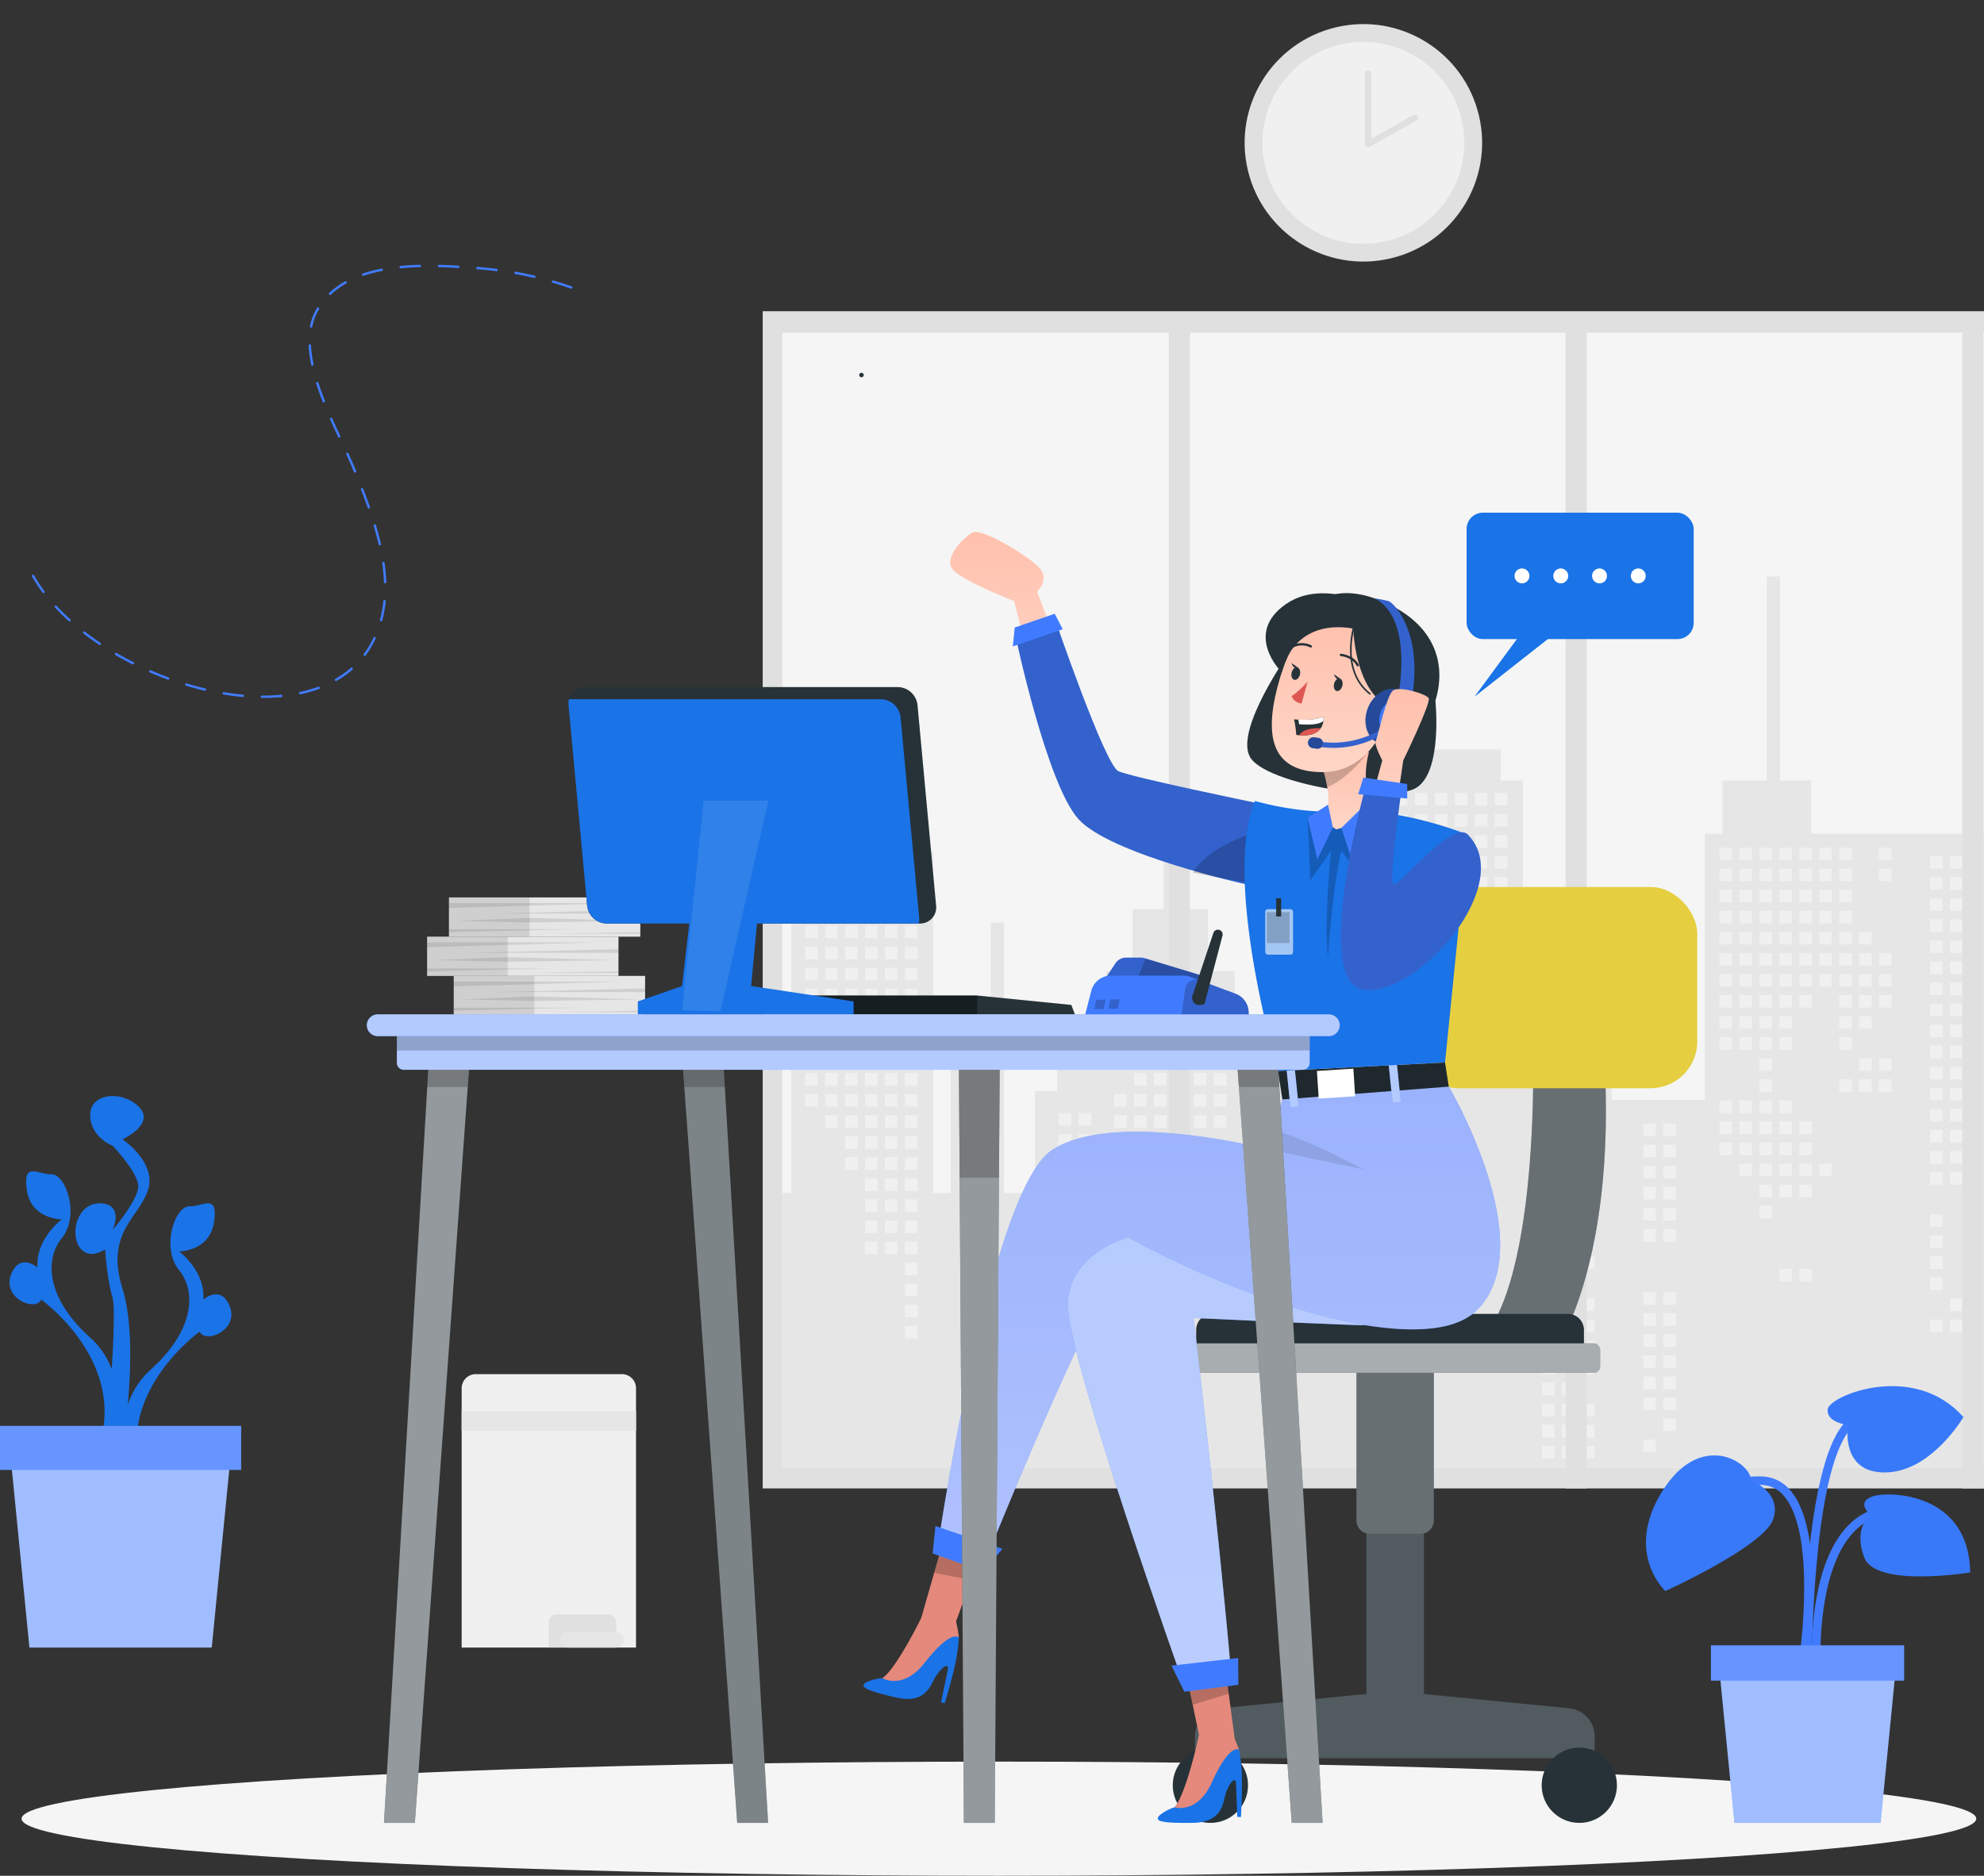 <svg xmlns="http://www.w3.org/2000/svg" xmlns:xlink="http://www.w3.org/1999/xlink" width="619.586" height="585.811" viewBox="0 0 619.586 585.811"><rect x="0" y="0" width="619.586" height="585.811" fill="#333333" stroke="none"/><defs><linearGradient id="a" x1="0.5" x2="0.5" y2="1" gradientUnits="objectBoundingBox"><stop offset="0" stop-color="#ffc0ac"/><stop offset="1" stop-color="#ffd6c7"/></linearGradient><linearGradient id="b" x1="0.5" x2="0.5" y2="1" gradientUnits="objectBoundingBox"><stop offset="0" stop-color="#d5d7fc"/><stop offset="1" stop-color="#faf1fc"/></linearGradient></defs><g transform="translate(-51.833 -55.431)"><g transform="translate(51.833 55.431)"><g transform="translate(238.186 97.199)"><rect width="381.4" height="367.639" fill="#e0e0e0"/><rect width="375.28" height="354.551" transform="translate(6.12 6.676)" fill="#f5f5f5"/><g transform="translate(6.12 82.849)"><path d="M209.8,362.315V255.673h11.08V241.588l24.929-11.661V215.509h4.155v40.164h4.155V362.315h5.54v-55.4H272.12V277.832h4.155v84.483h9.695V330.461h6.925v-8.31h15.235V293.067h8.31V273.677h9.695V244.593h4.155v29.084h9.695v19.389h8.31v29.084h15.235v8.31h6.925v31.854h8.31V322.151H394V233.513h4.155v-9.695h33.239v9.695h6.925v63.708h27.7v6.925h9.695V308.3h-9.695v24.929H495.1v-83.1h5.54v-16.62h13.85V169.805h4.155v63.708h9.695v16.62h53.968v198.05H207.026V362.315Z" transform="translate(-207.026 -169.805)" fill="#e6e6e6"/><g transform="translate(7.126 67.589)"><rect width="3.924" height="3.924" transform="translate(335.392 17.081)" fill="#f0f0f0"/><rect width="3.924" height="3.924" transform="translate(335.392 23.66)" fill="#f0f0f0"/><rect width="3.924" height="3.924" transform="translate(335.392 49.974)" fill="#f0f0f0"/><rect width="3.924" height="3.924" transform="translate(335.392 56.553)" fill="#f0f0f0"/><rect width="3.924" height="3.924" transform="translate(335.392 63.131)" fill="#f0f0f0"/><rect width="3.924" height="3.924" transform="translate(335.392 82.867)" fill="#f0f0f0"/><rect width="3.924" height="3.924" transform="translate(335.392 89.446)" fill="#f0f0f0"/><rect width="3.924" height="3.924" transform="translate(329.16 43.396)" fill="#f0f0f0"/><rect width="3.924" height="3.924" transform="translate(329.16 49.974)" fill="#f0f0f0"/><rect width="3.924" height="3.924" transform="translate(329.16 56.553)" fill="#f0f0f0"/><rect width="3.924" height="3.924" transform="translate(329.16 63.131)" fill="#f0f0f0"/><rect width="3.924" height="3.924" transform="translate(329.16 69.71)" fill="#f0f0f0"/><rect width="3.924" height="3.924" transform="translate(329.16 82.867)" fill="#f0f0f0"/><rect width="3.924" height="3.924" transform="translate(329.16 89.446)" fill="#f0f0f0"/><rect width="3.924" height="3.924" transform="translate(322.927 17.081)" fill="#f0f0f0"/><rect width="3.924" height="3.924" transform="translate(322.927 23.66)" fill="#f0f0f0"/><rect width="3.924" height="3.924" transform="translate(322.927 30.238)" fill="#f0f0f0"/><rect width="3.924" height="3.924" transform="translate(322.927 36.817)" fill="#f0f0f0"/><rect width="3.924" height="3.924" transform="translate(322.927 43.396)" fill="#f0f0f0"/><rect width="3.924" height="3.924" transform="translate(322.927 49.974)" fill="#f0f0f0"/><rect width="3.924" height="3.924" transform="translate(322.927 56.553)" fill="#f0f0f0"/><rect width="3.924" height="3.924" transform="translate(322.927 63.131)" fill="#f0f0f0"/><rect width="3.924" height="3.924" transform="translate(322.927 69.71)" fill="#f0f0f0"/><rect width="3.924" height="3.924" transform="translate(322.927 76.288)" fill="#f0f0f0"/><rect width="3.924" height="3.924" transform="translate(322.927 89.446)" fill="#f0f0f0"/><rect width="3.924" height="3.924" transform="translate(316.695 17.081)" fill="#f0f0f0"/><rect width="3.924" height="3.924" transform="translate(316.695 23.66)" fill="#f0f0f0"/><rect width="3.924" height="3.924" transform="translate(316.695 30.238)" fill="#f0f0f0"/><rect width="3.924" height="3.924" transform="translate(316.695 36.817)" fill="#f0f0f0"/><rect width="3.924" height="3.924" transform="translate(316.695 43.396)" fill="#f0f0f0"/><rect width="3.924" height="3.924" transform="translate(316.695 49.974)" fill="#f0f0f0"/><rect width="3.924" height="3.924" transform="translate(316.695 56.553)" fill="#f0f0f0"/><rect width="3.924" height="3.924" transform="translate(316.695 115.76)" fill="#f0f0f0"/><rect width="3.924" height="3.924" transform="translate(310.463 17.081)" fill="#f0f0f0"/><rect width="3.924" height="3.924" transform="translate(310.463 23.66)" fill="#f0f0f0"/><rect width="3.924" height="3.924" transform="translate(310.463 30.238)" fill="#f0f0f0"/><rect width="3.924" height="3.924" transform="translate(310.463 36.817)" fill="#f0f0f0"/><rect width="3.924" height="3.924" transform="translate(310.463 43.396)" fill="#f0f0f0"/><rect width="3.924" height="3.924" transform="translate(310.463 49.974)" fill="#f0f0f0"/><rect width="3.924" height="3.924" transform="translate(310.463 56.553)" fill="#f0f0f0"/><rect width="3.924" height="3.924" transform="translate(310.463 63.131)" fill="#f0f0f0"/><rect width="3.924" height="3.924" transform="translate(310.463 102.603)" fill="#f0f0f0"/><rect width="3.924" height="3.924" transform="translate(310.463 109.181)" fill="#f0f0f0"/><rect width="3.924" height="3.924" transform="translate(310.463 115.76)" fill="#f0f0f0"/><rect width="3.924" height="3.924" transform="translate(310.463 122.338)" fill="#f0f0f0"/><rect width="3.924" height="3.924" transform="translate(310.463 148.653)" fill="#f0f0f0"/><rect width="3.924" height="3.924" transform="translate(304.23 17.081)" fill="#f0f0f0"/><rect width="3.924" height="3.924" transform="translate(304.23 23.66)" fill="#f0f0f0"/><rect width="3.924" height="3.924" transform="translate(304.23 30.238)" fill="#f0f0f0"/><rect width="3.924" height="3.924" transform="translate(304.23 36.817)" fill="#f0f0f0"/><rect width="3.924" height="3.924" transform="translate(304.23 43.396)" fill="#f0f0f0"/><rect width="3.924" height="3.924" transform="translate(304.23 49.974)" fill="#f0f0f0"/><rect width="3.924" height="3.924" transform="translate(304.23 56.553)" fill="#f0f0f0"/><rect width="3.924" height="3.924" transform="translate(304.23 63.131)" fill="#f0f0f0"/><rect width="3.924" height="3.924" transform="translate(304.23 69.71)" fill="#f0f0f0"/><rect width="3.924" height="3.924" transform="translate(304.23 76.288)" fill="#f0f0f0"/><rect width="3.924" height="3.924" transform="translate(304.23 96.024)" fill="#f0f0f0"/><rect width="3.924" height="3.924" transform="translate(304.23 102.603)" fill="#f0f0f0"/><rect width="3.924" height="3.924" transform="translate(304.23 109.181)" fill="#f0f0f0"/><rect width="3.924" height="3.924" transform="translate(304.23 115.76)" fill="#f0f0f0"/><rect width="3.924" height="3.924" transform="translate(304.23 122.338)" fill="#f0f0f0"/><rect width="3.924" height="3.924" transform="translate(304.23 148.653)" fill="#f0f0f0"/><rect width="3.924" height="3.924" transform="translate(297.998 17.081)" fill="#f0f0f0"/><rect width="3.924" height="3.924" transform="translate(297.998 23.66)" fill="#f0f0f0"/><rect width="3.924" height="3.924" transform="translate(297.998 30.238)" fill="#f0f0f0"/><rect width="3.924" height="3.924" transform="translate(297.998 36.817)" fill="#f0f0f0"/><rect width="3.924" height="3.924" transform="translate(297.998 43.396)" fill="#f0f0f0"/><rect width="3.924" height="3.924" transform="translate(297.998 49.974)" fill="#f0f0f0"/><rect width="3.924" height="3.924" transform="translate(297.998 56.553)" fill="#f0f0f0"/><rect width="3.924" height="3.924" transform="translate(297.998 63.131)" fill="#f0f0f0"/><rect width="3.924" height="3.924" transform="translate(297.998 69.71)" fill="#f0f0f0"/><rect width="3.924" height="3.924" transform="translate(297.998 76.288)" fill="#f0f0f0"/><rect width="3.924" height="3.924" transform="translate(297.998 82.867)" fill="#f0f0f0"/><rect width="3.924" height="3.924" transform="translate(297.998 89.446)" fill="#f0f0f0"/><rect width="3.924" height="3.924" transform="translate(297.998 96.024)" fill="#f0f0f0"/><rect width="3.924" height="3.924" transform="translate(297.998 102.603)" fill="#f0f0f0"/><rect width="3.924" height="3.924" transform="translate(297.998 109.181)" fill="#f0f0f0"/><rect width="3.924" height="3.924" transform="translate(297.998 115.76)" fill="#f0f0f0"/><rect width="3.924" height="3.924" transform="translate(297.998 122.338)" fill="#f0f0f0"/><rect width="3.924" height="3.924" transform="translate(297.998 128.917)" fill="#f0f0f0"/><rect width="3.924" height="3.924" transform="translate(291.766 17.081)" fill="#f0f0f0"/><rect width="3.924" height="3.924" transform="translate(291.766 23.66)" fill="#f0f0f0"/><rect width="3.924" height="3.924" transform="translate(291.766 30.238)" fill="#f0f0f0"/><rect width="3.924" height="3.924" transform="translate(291.766 36.817)" fill="#f0f0f0"/><rect width="3.924" height="3.924" transform="translate(291.766 43.396)" fill="#f0f0f0"/><rect width="3.924" height="3.924" transform="translate(291.766 49.974)" fill="#f0f0f0"/><rect width="3.924" height="3.924" transform="translate(291.766 56.553)" fill="#f0f0f0"/><rect width="3.924" height="3.924" transform="translate(291.766 63.131)" fill="#f0f0f0"/><rect width="3.924" height="3.924" transform="translate(291.766 69.71)" fill="#f0f0f0"/><rect width="3.924" height="3.924" transform="translate(291.766 76.288)" fill="#f0f0f0"/><rect width="3.924" height="3.924" transform="translate(291.766 96.024)" fill="#f0f0f0"/><rect width="3.924" height="3.924" transform="translate(291.766 102.603)" fill="#f0f0f0"/><rect width="3.924" height="3.924" transform="translate(291.766 109.181)" fill="#f0f0f0"/><rect width="3.924" height="3.924" transform="translate(291.766 115.76)" fill="#f0f0f0"/><rect width="3.924" height="3.924" transform="translate(285.533 17.081)" fill="#f0f0f0"/><rect width="3.924" height="3.924" transform="translate(285.533 23.66)" fill="#f0f0f0"/><rect width="3.924" height="3.924" transform="translate(285.533 30.238)" fill="#f0f0f0"/><rect width="3.924" height="3.924" transform="translate(285.533 36.817)" fill="#f0f0f0"/><rect width="3.924" height="3.924" transform="translate(285.533 43.396)" fill="#f0f0f0"/><rect width="3.924" height="3.924" transform="translate(285.533 49.974)" fill="#f0f0f0"/><rect width="3.924" height="3.924" transform="translate(285.533 56.553)" fill="#f0f0f0"/><rect width="3.924" height="3.924" transform="translate(285.533 63.131)" fill="#f0f0f0"/><rect width="3.924" height="3.924" transform="translate(285.533 69.71)" fill="#f0f0f0"/><rect width="3.924" height="3.924" transform="translate(285.533 76.288)" fill="#f0f0f0"/><rect width="3.924" height="3.924" transform="translate(285.533 96.024)" fill="#f0f0f0"/><rect width="3.924" height="3.924" transform="translate(285.533 102.603)" fill="#f0f0f0"/><rect width="3.924" height="3.924" transform="translate(285.533 109.181)" fill="#f0f0f0"/><rect width="3.924" height="3.924" transform="translate(215.362)" fill="#f0f0f0"/><rect width="3.924" height="3.924" transform="translate(215.362 6.579)" fill="#f0f0f0"/><rect width="3.924" height="3.924" transform="translate(215.362 13.157)" fill="#f0f0f0"/><rect width="3.924" height="3.924" transform="translate(215.362 19.736)" fill="#f0f0f0"/><rect width="3.924" height="3.924" transform="translate(215.362 26.314)" fill="#f0f0f0"/><rect width="3.924" height="3.924" transform="translate(215.362 32.893)" fill="#f0f0f0"/><rect width="3.924" height="3.924" transform="translate(215.362 39.472)" fill="#f0f0f0"/><rect width="3.924" height="3.924" transform="translate(215.362 46.05)" fill="#f0f0f0"/><rect width="3.924" height="3.924" transform="translate(215.362 65.786)" fill="#f0f0f0"/><rect width="3.924" height="3.924" transform="translate(215.362 72.364)" fill="#f0f0f0"/><rect width="3.924" height="3.924" transform="translate(209.13)" fill="#f0f0f0"/><rect width="3.924" height="3.924" transform="translate(209.13 6.579)" fill="#f0f0f0"/><rect width="3.924" height="3.924" transform="translate(209.13 13.157)" fill="#f0f0f0"/><rect width="3.924" height="3.924" transform="translate(209.13 19.736)" fill="#f0f0f0"/><rect width="3.924" height="3.924" transform="translate(209.13 26.314)" fill="#f0f0f0"/><rect width="3.924" height="3.924" transform="translate(209.13 32.893)" fill="#f0f0f0"/><rect width="3.924" height="3.924" transform="translate(209.13 39.472)" fill="#f0f0f0"/><rect width="3.924" height="3.924" transform="translate(209.13 46.05)" fill="#f0f0f0"/><rect width="3.924" height="3.924" transform="translate(209.13 72.364)" fill="#f0f0f0"/><rect width="3.924" height="3.924" transform="translate(202.897)" fill="#f0f0f0"/><rect width="3.924" height="3.924" transform="translate(202.897 6.579)" fill="#f0f0f0"/><rect width="3.924" height="3.924" transform="translate(202.897 13.157)" fill="#f0f0f0"/><rect width="3.924" height="3.924" transform="translate(202.897 19.736)" fill="#f0f0f0"/><rect width="3.924" height="3.924" transform="translate(202.897 26.314)" fill="#f0f0f0"/><rect width="3.924" height="3.924" transform="translate(202.897 32.893)" fill="#f0f0f0"/><rect width="3.924" height="3.924" transform="translate(202.897 39.472)" fill="#f0f0f0"/><rect width="3.924" height="3.924" transform="translate(202.897 46.05)" fill="#f0f0f0"/><rect width="3.924" height="3.924" transform="translate(196.665)" fill="#f0f0f0"/><rect width="3.924" height="3.924" transform="translate(196.665 6.579)" fill="#f0f0f0"/><rect width="3.924" height="3.924" transform="translate(196.665 13.157)" fill="#f0f0f0"/><rect width="3.924" height="3.924" transform="translate(196.665 19.736)" fill="#f0f0f0"/><rect width="3.924" height="3.924" transform="translate(196.665 26.314)" fill="#f0f0f0"/><rect width="3.924" height="3.924" transform="translate(196.665 32.893)" fill="#f0f0f0"/><rect width="3.924" height="3.924" transform="translate(196.665 46.05)" fill="#f0f0f0"/><rect width="3.924" height="3.924" transform="translate(196.665 52.629)" fill="#f0f0f0"/><rect width="3.924" height="3.924" transform="translate(196.665 72.364)" fill="#f0f0f0"/><rect width="3.924" height="3.924" transform="translate(196.665 78.943)" fill="#f0f0f0"/><rect width="3.924" height="3.924" transform="translate(196.665 85.521)" fill="#f0f0f0"/><rect width="3.924" height="3.924" transform="translate(196.665 92.1)" fill="#f0f0f0"/><rect width="3.924" height="3.924" transform="translate(196.665 98.679)" fill="#f0f0f0"/><rect width="3.924" height="3.924" transform="translate(196.665 105.257)" fill="#f0f0f0"/><rect width="3.924" height="3.924" transform="translate(196.665 111.836)" fill="#f0f0f0"/><rect width="3.924" height="3.924" transform="translate(190.432)" fill="#f0f0f0"/><rect width="3.924" height="3.924" transform="translate(190.432 6.579)" fill="#f0f0f0"/><rect width="3.924" height="3.924" transform="translate(190.432 13.157)" fill="#f0f0f0"/><rect width="3.924" height="3.924" transform="translate(190.432 19.736)" fill="#f0f0f0"/><rect width="3.924" height="3.924" transform="translate(190.432 26.314)" fill="#f0f0f0"/><rect width="3.924" height="3.924" transform="translate(190.432 32.893)" fill="#f0f0f0"/><rect width="3.924" height="3.924" transform="translate(190.432 52.629)" fill="#f0f0f0"/><rect width="3.924" height="3.924" transform="translate(190.432 59.207)" fill="#f0f0f0"/><rect width="3.924" height="3.924" transform="translate(190.432 65.786)" fill="#f0f0f0"/><rect width="3.924" height="3.924" transform="translate(190.432 72.364)" fill="#f0f0f0"/><rect width="3.924" height="3.924" transform="translate(190.432 78.943)" fill="#f0f0f0"/><rect width="3.924" height="3.924" transform="translate(190.432 85.521)" fill="#f0f0f0"/><rect width="3.924" height="3.924" transform="translate(190.432 92.1)" fill="#f0f0f0"/><rect width="3.924" height="3.924" transform="translate(190.432 98.679)" fill="#f0f0f0"/><rect width="3.924" height="3.924" transform="translate(190.432 105.257)" fill="#f0f0f0"/><rect width="3.924" height="3.924" transform="translate(190.432 111.836)" fill="#f0f0f0"/><rect width="3.924" height="3.924" transform="translate(190.432 118.414)" fill="#f0f0f0"/><rect width="3.924" height="3.924" transform="translate(190.432 131.571)" fill="#f0f0f0"/><rect width="3.924" height="3.924" transform="translate(184.2)" fill="#f0f0f0"/><rect width="3.924" height="3.924" transform="translate(184.2 6.579)" fill="#f0f0f0"/><rect width="3.924" height="3.924" transform="translate(184.2 13.157)" fill="#f0f0f0"/><rect width="3.924" height="3.924" transform="translate(184.2 19.736)" fill="#f0f0f0"/><rect width="3.924" height="3.924" transform="translate(184.2 26.314)" fill="#f0f0f0"/><rect width="3.924" height="3.924" transform="translate(184.2 32.893)" fill="#f0f0f0"/><rect width="3.924" height="3.924" transform="translate(184.2 52.629)" fill="#f0f0f0"/><rect width="3.924" height="3.924" transform="translate(184.2 59.207)" fill="#f0f0f0"/><rect width="3.924" height="3.924" transform="translate(184.2 65.786)" fill="#f0f0f0"/><rect width="3.924" height="3.924" transform="translate(184.2 72.364)" fill="#f0f0f0"/><rect width="3.924" height="3.924" transform="translate(184.2 92.1)" fill="#f0f0f0"/><rect width="3.924" height="3.924" transform="translate(184.2 98.679)" fill="#f0f0f0"/><rect width="3.924" height="3.924" transform="translate(184.2 105.257)" fill="#f0f0f0"/><rect width="3.924" height="3.924" transform="translate(184.2 111.836)" fill="#f0f0f0"/><rect width="3.924" height="3.924" transform="translate(184.2 118.414)" fill="#f0f0f0"/><rect width="3.924" height="3.924" transform="translate(184.2 131.571)" fill="#f0f0f0"/><rect width="3.924" height="3.924" transform="translate(184.2 138.15)" fill="#f0f0f0"/><rect width="3.924" height="3.924" transform="translate(127.648 61.169)" fill="#f0f0f0"/><rect width="3.924" height="3.924" transform="translate(127.648 67.748)" fill="#f0f0f0"/><rect width="3.924" height="3.924" transform="translate(127.648 74.326)" fill="#f0f0f0"/><rect width="3.924" height="3.924" transform="translate(127.648 80.905)" fill="#f0f0f0"/><rect width="3.924" height="3.924" transform="translate(127.648 87.484)" fill="#f0f0f0"/><rect width="3.924" height="3.924" transform="translate(127.648 94.062)" fill="#f0f0f0"/><rect width="3.924" height="3.924" transform="translate(127.648 100.641)" fill="#f0f0f0"/><rect width="3.924" height="3.924" transform="translate(127.648 120.376)" fill="#f0f0f0"/><rect width="3.924" height="3.924" transform="translate(127.648 126.955)" fill="#f0f0f0"/><rect width="3.924" height="3.924" transform="translate(127.648 133.534)" fill="#f0f0f0"/><rect width="3.924" height="3.924" transform="translate(121.415 61.169)" fill="#f0f0f0"/><rect width="3.924" height="3.924" transform="translate(121.415 67.748)" fill="#f0f0f0"/><rect width="3.924" height="3.924" transform="translate(121.415 74.326)" fill="#f0f0f0"/><rect width="3.924" height="3.924" transform="translate(121.415 80.905)" fill="#f0f0f0"/><rect width="3.924" height="3.924" transform="translate(121.415 87.484)" fill="#f0f0f0"/><rect width="3.924" height="3.924" transform="translate(121.415 94.062)" fill="#f0f0f0"/><rect width="3.924" height="3.924" transform="translate(121.415 100.641)" fill="#f0f0f0"/><rect width="3.924" height="3.924" transform="translate(115.183 61.169)" fill="#f0f0f0"/><rect width="3.924" height="3.924" transform="translate(115.183 67.748)" fill="#f0f0f0"/><rect width="3.924" height="3.924" transform="translate(115.183 74.326)" fill="#f0f0f0"/><rect width="3.924" height="3.924" transform="translate(115.183 80.905)" fill="#f0f0f0"/><rect width="3.924" height="3.924" transform="translate(115.183 87.484)" fill="#f0f0f0"/><rect width="3.924" height="3.924" transform="translate(115.183 94.062)" fill="#f0f0f0"/><rect width="3.924" height="3.924" transform="translate(115.183 100.641)" fill="#f0f0f0"/><rect width="3.924" height="3.924" transform="translate(108.951 61.169)" fill="#f0f0f0"/><rect width="3.924" height="3.924" transform="translate(108.951 67.748)" fill="#f0f0f0"/><rect width="3.924" height="3.924" transform="translate(108.951 74.326)" fill="#f0f0f0"/><rect width="3.924" height="3.924" transform="translate(108.951 80.905)" fill="#f0f0f0"/><rect width="3.924" height="3.924" transform="translate(108.951 87.484)" fill="#f0f0f0"/><rect width="3.924" height="3.924" transform="translate(108.951 94.062)" fill="#f0f0f0"/><rect width="3.924" height="3.924" transform="translate(108.951 100.641)" fill="#f0f0f0"/><rect width="3.924" height="3.924" transform="translate(108.951 107.219)" fill="#f0f0f0"/><rect width="3.924" height="3.924" transform="translate(108.951 113.798)" fill="#f0f0f0"/><rect width="3.924" height="3.924" transform="translate(108.951 120.376)" fill="#f0f0f0"/><rect width="3.924" height="3.924" transform="translate(108.951 126.955)" fill="#f0f0f0"/><rect width="3.924" height="3.924" transform="translate(102.718 61.169)" fill="#f0f0f0"/><rect width="3.924" height="3.924" transform="translate(102.718 67.748)" fill="#f0f0f0"/><rect width="3.924" height="3.924" transform="translate(102.718 74.326)" fill="#f0f0f0"/><rect width="3.924" height="3.924" transform="translate(102.718 80.905)" fill="#f0f0f0"/><rect width="3.924" height="3.924" transform="translate(102.718 87.484)" fill="#f0f0f0"/><rect width="3.924" height="3.924" transform="translate(102.718 94.062)" fill="#f0f0f0"/><rect width="3.924" height="3.924" transform="translate(102.718 100.641)" fill="#f0f0f0"/><rect width="3.924" height="3.924" transform="translate(102.718 107.219)" fill="#f0f0f0"/><rect width="3.924" height="3.924" transform="translate(102.718 113.798)" fill="#f0f0f0"/><rect width="3.924" height="3.924" transform="translate(102.718 120.376)" fill="#f0f0f0"/><rect width="3.924" height="3.924" transform="translate(102.718 126.955)" fill="#f0f0f0"/><rect width="3.924" height="3.924" transform="translate(102.718 133.534)" fill="#f0f0f0"/><rect width="3.924" height="3.924" transform="translate(102.718 153.269)" fill="#f0f0f0"/><rect width="3.924" height="3.924" transform="translate(102.718 159.848)" fill="#f0f0f0"/><rect width="3.924" height="3.924" transform="translate(96.486 61.169)" fill="#f0f0f0"/><rect width="3.924" height="3.924" transform="translate(96.486 67.748)" fill="#f0f0f0"/><rect width="3.924" height="3.924" transform="translate(96.486 74.326)" fill="#f0f0f0"/><rect width="3.924" height="3.924" transform="translate(96.486 94.062)" fill="#f0f0f0"/><rect width="3.924" height="3.924" transform="translate(96.486 100.641)" fill="#f0f0f0"/><rect width="3.924" height="3.924" transform="translate(96.486 107.219)" fill="#f0f0f0"/><rect width="3.924" height="3.924" transform="translate(96.486 113.798)" fill="#f0f0f0"/><rect width="3.924" height="3.924" transform="translate(96.486 120.376)" fill="#f0f0f0"/><rect width="3.924" height="3.924" transform="translate(96.486 126.955)" fill="#f0f0f0"/><rect width="3.924" height="3.924" transform="translate(96.486 133.534)" fill="#f0f0f0"/><rect width="3.924" height="3.924" transform="translate(96.486 153.269)" fill="#f0f0f0"/><rect width="3.924" height="3.924" transform="translate(96.486 159.848)" fill="#f0f0f0"/><rect width="3.924" height="3.924" transform="translate(96.486 166.426)" fill="#f0f0f0"/><rect width="3.924" height="3.924" transform="translate(31.162 21.698)" fill="#f0f0f0"/><rect width="3.924" height="3.924" transform="translate(31.162 28.276)" fill="#f0f0f0"/><rect width="3.924" height="3.924" transform="translate(31.162 34.855)" fill="#f0f0f0"/><rect width="3.924" height="3.924" transform="translate(31.162 41.434)" fill="#f0f0f0"/><rect width="3.924" height="3.924" transform="translate(31.162 48.012)" fill="#f0f0f0"/><rect width="3.924" height="3.924" transform="translate(31.162 54.591)" fill="#f0f0f0"/><rect width="3.924" height="3.924" transform="translate(31.162 61.169)" fill="#f0f0f0"/><rect width="3.924" height="3.924" transform="translate(31.162 67.748)" fill="#f0f0f0"/><rect width="3.924" height="3.924" transform="translate(31.162 74.326)" fill="#f0f0f0"/><rect width="3.924" height="3.924" transform="translate(31.162 80.905)" fill="#f0f0f0"/><rect width="3.924" height="3.924" transform="translate(31.162 87.484)" fill="#f0f0f0"/><rect width="3.924" height="3.924" transform="translate(31.162 94.062)" fill="#f0f0f0"/><rect width="3.924" height="3.924" transform="translate(31.162 100.641)" fill="#f0f0f0"/><rect width="3.924" height="3.924" transform="translate(31.162 107.219)" fill="#f0f0f0"/><rect width="3.924" height="3.924" transform="translate(31.162 113.798)" fill="#f0f0f0"/><rect width="3.924" height="3.924" transform="translate(31.162 120.376)" fill="#f0f0f0"/><rect width="3.924" height="3.924" transform="translate(31.162 126.955)" fill="#f0f0f0"/><rect width="3.924" height="3.924" transform="translate(31.162 133.534)" fill="#f0f0f0"/><rect width="3.924" height="3.924" transform="translate(31.162 140.112)" fill="#f0f0f0"/><rect width="3.924" height="3.924" transform="translate(31.162 146.691)" fill="#f0f0f0"/><rect width="3.924" height="3.924" transform="translate(31.162 153.269)" fill="#f0f0f0"/><rect width="3.924" height="3.924" transform="translate(31.162 159.848)" fill="#f0f0f0"/><rect width="3.924" height="3.924" transform="translate(31.162 166.426)" fill="#f0f0f0"/><rect width="3.924" height="3.924" transform="translate(24.929 21.698)" fill="#f0f0f0"/><rect width="3.924" height="3.924" transform="translate(24.929 28.276)" fill="#f0f0f0"/><rect width="3.924" height="3.924" transform="translate(24.929 34.855)" fill="#f0f0f0"/><rect width="3.924" height="3.924" transform="translate(24.929 41.434)" fill="#f0f0f0"/><rect width="3.924" height="3.924" transform="translate(24.929 48.012)" fill="#f0f0f0"/><rect width="3.924" height="3.924" transform="translate(24.929 54.591)" fill="#f0f0f0"/><rect width="3.924" height="3.924" transform="translate(24.929 61.169)" fill="#f0f0f0"/><rect width="3.924" height="3.924" transform="translate(24.929 67.748)" fill="#f0f0f0"/><rect width="3.924" height="3.924" transform="translate(24.929 74.326)" fill="#f0f0f0"/><rect width="3.924" height="3.924" transform="translate(24.929 80.905)" fill="#f0f0f0"/><rect width="3.924" height="3.924" transform="translate(24.929 87.484)" fill="#f0f0f0"/><rect width="3.924" height="3.924" transform="translate(24.929 94.062)" fill="#f0f0f0"/><rect width="3.924" height="3.924" transform="translate(24.929 100.641)" fill="#f0f0f0"/><rect width="3.924" height="3.924" transform="translate(24.929 107.219)" fill="#f0f0f0"/><rect width="3.924" height="3.924" transform="translate(24.929 113.798)" fill="#f0f0f0"/><rect width="3.924" height="3.924" transform="translate(24.929 120.376)" fill="#f0f0f0"/><rect width="3.924" height="3.924" transform="translate(24.929 126.955)" fill="#f0f0f0"/><rect width="3.924" height="3.924" transform="translate(24.929 133.534)" fill="#f0f0f0"/><rect width="3.924" height="3.924" transform="translate(24.929 140.112)" fill="#f0f0f0"/><rect width="3.924" height="3.924" transform="translate(18.697 21.698)" fill="#f0f0f0"/><rect width="3.924" height="3.924" transform="translate(18.697 28.276)" fill="#f0f0f0"/><rect width="3.924" height="3.924" transform="translate(18.697 34.855)" fill="#f0f0f0"/><rect width="3.924" height="3.924" transform="translate(18.697 41.434)" fill="#f0f0f0"/><rect width="3.924" height="3.924" transform="translate(18.697 48.012)" fill="#f0f0f0"/><rect width="3.924" height="3.924" transform="translate(18.697 54.591)" fill="#f0f0f0"/><rect width="3.924" height="3.924" transform="translate(18.697 61.169)" fill="#f0f0f0"/><rect width="3.924" height="3.924" transform="translate(18.697 67.748)" fill="#f0f0f0"/><rect width="3.924" height="3.924" transform="translate(18.697 74.326)" fill="#f0f0f0"/><rect width="3.924" height="3.924" transform="translate(18.697 80.905)" fill="#f0f0f0"/><rect width="3.924" height="3.924" transform="translate(18.697 87.484)" fill="#f0f0f0"/><rect width="3.924" height="3.924" transform="translate(18.697 94.062)" fill="#f0f0f0"/><rect width="3.924" height="3.924" transform="translate(18.697 100.641)" fill="#f0f0f0"/><rect width="3.924" height="3.924" transform="translate(18.697 107.219)" fill="#f0f0f0"/><rect width="3.924" height="3.924" transform="translate(18.697 113.798)" fill="#f0f0f0"/><rect width="3.924" height="3.924" transform="translate(18.697 120.376)" fill="#f0f0f0"/><rect width="3.924" height="3.924" transform="translate(18.697 126.955)" fill="#f0f0f0"/><rect width="3.924" height="3.924" transform="translate(18.697 133.534)" fill="#f0f0f0"/><rect width="3.924" height="3.924" transform="translate(18.697 140.112)" fill="#f0f0f0"/><rect width="3.924" height="3.924" transform="translate(12.465 21.698)" fill="#f0f0f0"/><rect width="3.924" height="3.924" transform="translate(12.465 28.276)" fill="#f0f0f0"/><rect width="3.924" height="3.924" transform="translate(12.465 34.855)" fill="#f0f0f0"/><rect width="3.924" height="3.924" transform="translate(12.465 41.434)" fill="#f0f0f0"/><rect width="3.924" height="3.924" transform="translate(12.465 48.012)" fill="#f0f0f0"/><rect width="3.924" height="3.924" transform="translate(12.465 54.591)" fill="#f0f0f0"/><rect width="3.924" height="3.924" transform="translate(12.465 61.169)" fill="#f0f0f0"/><rect width="3.924" height="3.924" transform="translate(12.465 67.748)" fill="#f0f0f0"/><rect width="3.924" height="3.924" transform="translate(12.465 74.326)" fill="#f0f0f0"/><rect width="3.924" height="3.924" transform="translate(12.465 80.905)" fill="#f0f0f0"/><rect width="3.924" height="3.924" transform="translate(12.465 87.484)" fill="#f0f0f0"/><rect width="3.924" height="3.924" transform="translate(12.465 94.062)" fill="#f0f0f0"/><rect width="3.924" height="3.924" transform="translate(12.465 100.641)" fill="#f0f0f0"/><rect width="3.924" height="3.924" transform="translate(12.465 107.219)" fill="#f0f0f0"/><rect width="3.924" height="3.924" transform="translate(12.465 113.798)" fill="#f0f0f0"/><rect width="3.924" height="3.924" transform="translate(6.232 21.698)" fill="#f0f0f0"/><rect width="3.924" height="3.924" transform="translate(6.232 28.276)" fill="#f0f0f0"/><rect width="3.924" height="3.924" transform="translate(6.232 34.855)" fill="#f0f0f0"/><rect width="3.924" height="3.924" transform="translate(6.232 41.434)" fill="#f0f0f0"/><rect width="3.924" height="3.924" transform="translate(6.232 48.012)" fill="#f0f0f0"/><rect width="3.924" height="3.924" transform="translate(6.232 54.591)" fill="#f0f0f0"/><rect width="3.924" height="3.924" transform="translate(6.232 61.169)" fill="#f0f0f0"/><rect width="3.924" height="3.924" transform="translate(6.232 67.748)" fill="#f0f0f0"/><rect width="3.924" height="3.924" transform="translate(6.232 74.326)" fill="#f0f0f0"/><rect width="3.924" height="3.924" transform="translate(6.232 80.905)" fill="#f0f0f0"/><rect width="3.924" height="3.924" transform="translate(6.232 87.484)" fill="#f0f0f0"/><rect width="3.924" height="3.924" transform="translate(6.232 94.062)" fill="#f0f0f0"/><rect width="3.924" height="3.924" transform="translate(6.232 100.641)" fill="#f0f0f0"/><rect width="3.924" height="3.924" transform="translate(0 21.698)" fill="#f0f0f0"/><rect width="3.924" height="3.924" transform="translate(0 28.276)" fill="#f0f0f0"/><rect width="3.924" height="3.924" transform="translate(0 34.855)" fill="#f0f0f0"/><rect width="3.924" height="3.924" transform="translate(0 41.434)" fill="#f0f0f0"/><rect width="3.924" height="3.924" transform="translate(0 48.012)" fill="#f0f0f0"/><rect width="3.924" height="3.924" transform="translate(0 54.591)" fill="#f0f0f0"/><rect width="3.924" height="3.924" transform="translate(0 61.169)" fill="#f0f0f0"/><rect width="3.924" height="3.924" transform="translate(0 67.748)" fill="#f0f0f0"/><rect width="3.924" height="3.924" transform="translate(0 74.326)" fill="#f0f0f0"/><rect width="3.924" height="3.924" transform="translate(0 80.905)" fill="#f0f0f0"/><rect width="3.924" height="3.924" transform="translate(0 87.484)" fill="#f0f0f0"/><rect width="3.924" height="3.924" transform="translate(0 94.062)" fill="#f0f0f0"/><rect width="3.924" height="3.924" transform="translate(363.784 19.736)" fill="#f0f0f0"/><rect width="3.924" height="3.924" transform="translate(363.784 26.314)" fill="#f0f0f0"/><rect width="3.924" height="3.924" transform="translate(363.784 32.893)" fill="#f0f0f0"/><rect width="3.924" height="3.924" transform="translate(363.784 39.472)" fill="#f0f0f0"/><rect width="3.924" height="3.924" transform="translate(363.784 46.05)" fill="#f0f0f0"/><rect width="3.924" height="3.924" transform="translate(363.784 52.629)" fill="#f0f0f0"/><rect width="3.924" height="3.924" transform="translate(363.784 59.207)" fill="#f0f0f0"/><rect width="3.924" height="3.924" transform="translate(363.784 65.786)" fill="#f0f0f0"/><rect width="3.924" height="3.924" transform="translate(363.784 72.364)" fill="#f0f0f0"/><rect width="3.924" height="3.924" transform="translate(363.784 78.943)" fill="#f0f0f0"/><rect width="3.924" height="3.924" transform="translate(363.784 85.521)" fill="#f0f0f0"/><rect width="3.924" height="3.924" transform="translate(363.784 92.1)" fill="#f0f0f0"/><rect width="3.924" height="3.924" transform="translate(363.784 98.679)" fill="#f0f0f0"/><rect width="3.924" height="3.924" transform="translate(363.784 105.257)" fill="#f0f0f0"/><rect width="3.924" height="3.924" transform="translate(363.784 111.836)" fill="#f0f0f0"/><rect width="3.924" height="3.924" transform="translate(363.784 118.414)" fill="#f0f0f0"/><rect width="3.924" height="3.924" transform="translate(363.784 124.993)" fill="#f0f0f0"/><rect width="3.924" height="3.924" transform="translate(363.784 138.15)" fill="#f0f0f0"/><rect width="3.924" height="3.924" transform="translate(363.784 144.729)" fill="#f0f0f0"/><rect width="3.924" height="3.924" transform="translate(363.784 151.307)" fill="#f0f0f0"/><rect width="3.924" height="3.924" transform="translate(363.784 157.886)" fill="#f0f0f0"/><rect width="3.924" height="3.924" transform="translate(363.784 164.464)" fill="#f0f0f0"/><rect width="3.924" height="3.924" transform="translate(357.551 19.736)" fill="#f0f0f0"/><rect width="3.924" height="3.924" transform="translate(357.551 26.314)" fill="#f0f0f0"/><rect width="3.924" height="3.924" transform="translate(357.551 32.893)" fill="#f0f0f0"/><rect width="3.924" height="3.924" transform="translate(357.551 39.472)" fill="#f0f0f0"/><rect width="3.924" height="3.924" transform="translate(357.551 46.05)" fill="#f0f0f0"/><rect width="3.924" height="3.924" transform="translate(357.551 52.629)" fill="#f0f0f0"/><rect width="3.924" height="3.924" transform="translate(357.551 59.207)" fill="#f0f0f0"/><rect width="3.924" height="3.924" transform="translate(357.551 65.786)" fill="#f0f0f0"/><rect width="3.924" height="3.924" transform="translate(357.551 72.364)" fill="#f0f0f0"/><rect width="3.924" height="3.924" transform="translate(357.551 78.943)" fill="#f0f0f0"/><rect width="3.924" height="3.924" transform="translate(357.551 85.521)" fill="#f0f0f0"/><rect width="3.924" height="3.924" transform="translate(357.551 92.1)" fill="#f0f0f0"/><rect width="3.924" height="3.924" transform="translate(357.551 98.679)" fill="#f0f0f0"/><rect width="3.924" height="3.924" transform="translate(357.551 105.257)" fill="#f0f0f0"/><rect width="3.924" height="3.924" transform="translate(357.551 111.836)" fill="#f0f0f0"/><rect width="3.924" height="3.924" transform="translate(357.551 118.414)" fill="#f0f0f0"/><rect width="3.924" height="3.924" transform="translate(357.551 157.886)" fill="#f0f0f0"/><rect width="3.924" height="3.924" transform="translate(357.551 164.464)" fill="#f0f0f0"/><rect width="3.924" height="3.924" transform="translate(351.319 19.736)" fill="#f0f0f0"/><rect width="3.924" height="3.924" transform="translate(351.319 26.314)" fill="#f0f0f0"/><rect width="3.924" height="3.924" transform="translate(351.319 32.893)" fill="#f0f0f0"/><rect width="3.924" height="3.924" transform="translate(351.319 39.472)" fill="#f0f0f0"/><rect width="3.924" height="3.924" transform="translate(351.319 46.05)" fill="#f0f0f0"/><rect width="3.924" height="3.924" transform="translate(351.319 52.629)" fill="#f0f0f0"/><rect width="3.924" height="3.924" transform="translate(351.319 59.207)" fill="#f0f0f0"/><rect width="3.924" height="3.924" transform="translate(351.319 65.786)" fill="#f0f0f0"/><rect width="3.924" height="3.924" transform="translate(351.319 72.364)" fill="#f0f0f0"/><rect width="3.924" height="3.924" transform="translate(351.319 78.943)" fill="#f0f0f0"/><rect width="3.924" height="3.924" transform="translate(351.319 85.521)" fill="#f0f0f0"/><rect width="3.924" height="3.924" transform="translate(351.319 92.1)" fill="#f0f0f0"/><rect width="3.924" height="3.924" transform="translate(351.319 98.679)" fill="#f0f0f0"/><rect width="3.924" height="3.924" transform="translate(351.319 105.257)" fill="#f0f0f0"/><rect width="3.924" height="3.924" transform="translate(351.319 111.836)" fill="#f0f0f0"/><rect width="3.924" height="3.924" transform="translate(351.319 118.414)" fill="#f0f0f0"/><rect width="3.924" height="3.924" transform="translate(351.319 131.571)" fill="#f0f0f0"/><rect width="3.924" height="3.924" transform="translate(351.319 138.15)" fill="#f0f0f0"/><rect width="3.924" height="3.924" transform="translate(351.319 144.729)" fill="#f0f0f0"/><rect width="3.924" height="3.924" transform="translate(351.319 151.307)" fill="#f0f0f0"/><rect width="3.924" height="3.924" transform="translate(351.319 164.464)" fill="#f0f0f0"/><rect width="3.924" height="3.924" transform="translate(242.6 65.786)" fill="#f0f0f0"/><rect width="3.924" height="3.924" transform="translate(242.6 72.364)" fill="#f0f0f0"/><rect width="3.924" height="3.924" transform="translate(242.6 78.943)" fill="#f0f0f0"/><rect width="3.924" height="3.924" transform="translate(242.6 85.521)" fill="#f0f0f0"/><rect width="3.924" height="3.924" transform="translate(242.6 92.1)" fill="#f0f0f0"/><rect width="3.924" height="3.924" transform="translate(242.6 98.679)" fill="#f0f0f0"/><rect width="3.924" height="3.924" transform="translate(242.6 105.257)" fill="#f0f0f0"/><rect width="3.924" height="3.924" transform="translate(242.6 111.836)" fill="#f0f0f0"/><rect width="3.924" height="3.924" transform="translate(242.6 118.414)" fill="#f0f0f0"/><rect width="3.924" height="3.924" transform="translate(242.6 124.993)" fill="#f0f0f0"/><rect width="3.924" height="3.924" transform="translate(242.6 131.571)" fill="#f0f0f0"/><rect width="3.924" height="3.924" transform="translate(242.6 138.15)" fill="#f0f0f0"/><rect width="3.924" height="3.924" transform="translate(242.6 144.729)" fill="#f0f0f0"/><rect width="3.924" height="3.924" transform="translate(242.6 157.886)" fill="#f0f0f0"/><rect width="3.924" height="3.924" transform="translate(242.6 164.464)" fill="#f0f0f0"/><rect width="3.924" height="3.924" transform="translate(242.6 171.043)" fill="#f0f0f0"/><rect width="3.924" height="3.924" transform="translate(242.6 177.622)" fill="#f0f0f0"/><rect width="3.924" height="3.924" transform="translate(242.6 190.779)" fill="#f0f0f0"/><rect width="3.924" height="3.924" transform="translate(242.6 197.357)" fill="#f0f0f0"/><rect width="3.924" height="3.924" transform="translate(242.6 203.936)" fill="#f0f0f0"/><rect width="3.924" height="3.924" transform="translate(236.367 65.786)" fill="#f0f0f0"/><rect width="3.924" height="3.924" transform="translate(236.367 72.364)" fill="#f0f0f0"/><rect width="3.924" height="3.924" transform="translate(236.367 78.943)" fill="#f0f0f0"/><rect width="3.924" height="3.924" transform="translate(236.367 85.521)" fill="#f0f0f0"/><rect width="3.924" height="3.924" transform="translate(236.367 92.1)" fill="#f0f0f0"/><rect width="3.924" height="3.924" transform="translate(236.367 98.679)" fill="#f0f0f0"/><rect width="3.924" height="3.924" transform="translate(236.367 105.257)" fill="#f0f0f0"/><rect width="3.924" height="3.924" transform="translate(236.367 111.836)" fill="#f0f0f0"/><rect width="3.924" height="3.924" transform="translate(236.367 118.414)" fill="#f0f0f0"/><rect width="3.924" height="3.924" transform="translate(236.367 124.993)" fill="#f0f0f0"/><rect width="3.924" height="3.924" transform="translate(236.367 131.571)" fill="#f0f0f0"/><rect width="3.924" height="3.924" transform="translate(236.367 138.15)" fill="#f0f0f0"/><rect width="3.924" height="3.924" transform="translate(236.367 144.729)" fill="#f0f0f0"/><rect width="3.924" height="3.924" transform="translate(236.367 164.464)" fill="#f0f0f0"/><rect width="3.924" height="3.924" transform="translate(236.367 171.043)" fill="#f0f0f0"/><rect width="3.924" height="3.924" transform="translate(236.367 184.2)" fill="#f0f0f0"/><rect width="3.924" height="3.924" transform="translate(236.367 190.779)" fill="#f0f0f0"/><rect width="3.924" height="3.924" transform="translate(236.367 197.357)" fill="#f0f0f0"/><rect width="3.924" height="3.924" transform="translate(236.367 203.936)" fill="#f0f0f0"/><rect width="3.924" height="3.924" transform="translate(230.135 65.786)" fill="#f0f0f0"/><rect width="3.924" height="3.924" transform="translate(230.135 72.364)" fill="#f0f0f0"/><rect width="3.924" height="3.924" transform="translate(230.135 78.943)" fill="#f0f0f0"/><rect width="3.924" height="3.924" transform="translate(230.135 85.521)" fill="#f0f0f0"/><rect width="3.924" height="3.924" transform="translate(230.135 92.1)" fill="#f0f0f0"/><rect width="3.924" height="3.924" transform="translate(230.135 98.679)" fill="#f0f0f0"/><rect width="3.924" height="3.924" transform="translate(230.135 105.257)" fill="#f0f0f0"/><rect width="3.924" height="3.924" transform="translate(230.135 111.836)" fill="#f0f0f0"/><rect width="3.924" height="3.924" transform="translate(230.135 118.414)" fill="#f0f0f0"/><rect width="3.924" height="3.924" transform="translate(230.135 124.993)" fill="#f0f0f0"/><rect width="3.924" height="3.924" transform="translate(230.135 131.571)" fill="#f0f0f0"/><rect width="3.924" height="3.924" transform="translate(230.135 138.15)" fill="#f0f0f0"/><rect width="3.924" height="3.924" transform="translate(230.135 144.729)" fill="#f0f0f0"/><rect width="3.924" height="3.924" transform="translate(230.135 151.307)" fill="#f0f0f0"/><rect width="3.924" height="3.924" transform="translate(230.135 164.464)" fill="#f0f0f0"/><rect width="3.924" height="3.924" transform="translate(230.135 177.622)" fill="#f0f0f0"/><rect width="3.924" height="3.924" transform="translate(230.135 184.2)" fill="#f0f0f0"/><rect width="3.924" height="3.924" transform="translate(230.135 190.779)" fill="#f0f0f0"/><rect width="3.924" height="3.924" transform="translate(230.135 197.357)" fill="#f0f0f0"/><rect width="3.924" height="3.924" transform="translate(230.135 203.936)" fill="#f0f0f0"/><rect width="3.924" height="3.924" transform="translate(267.99 103.295)" fill="#f0f0f0"/><rect width="3.924" height="3.924" transform="translate(267.99 109.874)" fill="#f0f0f0"/><rect width="3.924" height="3.924" transform="translate(267.99 116.452)" fill="#f0f0f0"/><rect width="3.924" height="3.924" transform="translate(267.99 123.031)" fill="#f0f0f0"/><rect width="3.924" height="3.924" transform="translate(267.99 129.61)" fill="#f0f0f0"/><rect width="3.924" height="3.924" transform="translate(267.99 136.188)" fill="#f0f0f0"/><rect width="3.924" height="3.924" transform="translate(267.99 155.924)" fill="#f0f0f0"/><rect width="3.924" height="3.924" transform="translate(267.99 162.502)" fill="#f0f0f0"/><rect width="3.924" height="3.924" transform="translate(267.99 169.081)" fill="#f0f0f0"/><rect width="3.924" height="3.924" transform="translate(267.99 175.66)" fill="#f0f0f0"/><rect width="3.924" height="3.924" transform="translate(267.99 182.238)" fill="#f0f0f0"/><rect width="3.924" height="3.924" transform="translate(267.99 188.817)" fill="#f0f0f0"/><rect width="3.924" height="3.924" transform="translate(267.99 195.395)" fill="#f0f0f0"/><rect width="3.924" height="3.924" transform="translate(261.758 103.295)" fill="#f0f0f0"/><rect width="3.924" height="3.924" transform="translate(261.758 109.874)" fill="#f0f0f0"/><rect width="3.924" height="3.924" transform="translate(261.758 116.452)" fill="#f0f0f0"/><rect width="3.924" height="3.924" transform="translate(261.758 123.031)" fill="#f0f0f0"/><rect width="3.924" height="3.924" transform="translate(261.758 129.61)" fill="#f0f0f0"/><rect width="3.924" height="3.924" transform="translate(261.758 136.188)" fill="#f0f0f0"/><rect width="3.924" height="3.924" transform="translate(261.758 155.924)" fill="#f0f0f0"/><rect width="3.924" height="3.924" transform="translate(261.758 162.502)" fill="#f0f0f0"/><rect width="3.924" height="3.924" transform="translate(261.758 169.081)" fill="#f0f0f0"/><rect width="3.924" height="3.924" transform="translate(261.758 175.66)" fill="#f0f0f0"/><rect width="3.924" height="3.924" transform="translate(261.758 182.238)" fill="#f0f0f0"/><rect width="3.924" height="3.924" transform="translate(261.758 188.817)" fill="#f0f0f0"/><rect width="3.924" height="3.924" transform="translate(261.758 201.974)" fill="#f0f0f0"/><rect width="3.924" height="3.924" transform="translate(54.706 74.326)" fill="#f0f0f0"/><rect width="3.924" height="3.924" transform="translate(54.706 80.905)" fill="#f0f0f0"/><rect width="3.924" height="3.924" transform="translate(54.706 87.484)" fill="#f0f0f0"/><rect width="3.924" height="3.924" transform="translate(54.706 94.062)" fill="#f0f0f0"/><rect width="3.924" height="3.924" transform="translate(54.706 100.641)" fill="#f0f0f0"/><rect width="3.924" height="3.924" transform="translate(54.706 107.219)" fill="#f0f0f0"/><rect width="3.924" height="3.924" transform="translate(54.706 113.798)" fill="#f0f0f0"/><rect width="3.924" height="3.924" transform="translate(54.706 120.376)" fill="#f0f0f0"/><rect width="3.924" height="3.924" transform="translate(54.706 126.955)" fill="#f0f0f0"/><rect width="3.924" height="3.924" transform="translate(54.706 133.534)" fill="#f0f0f0"/><rect width="3.924" height="3.924" transform="translate(54.706 140.112)" fill="#f0f0f0"/><rect width="3.924" height="3.924" transform="translate(54.706 153.269)" fill="#f0f0f0"/><rect width="3.924" height="3.924" transform="translate(54.706 159.848)" fill="#f0f0f0"/><rect width="3.924" height="3.924" transform="translate(54.706 166.426)" fill="#f0f0f0"/><rect width="3.924" height="3.924" transform="translate(54.706 173.005)" fill="#f0f0f0"/><rect width="3.924" height="3.924" transform="translate(54.706 179.584)" fill="#f0f0f0"/><rect width="3.924" height="3.924" transform="translate(54.706 186.162)" fill="#f0f0f0"/><rect width="3.924" height="3.924" transform="translate(54.706 192.741)" fill="#f0f0f0"/><rect width="3.924" height="3.924" transform="translate(54.706 199.319)" fill="#f0f0f0"/><rect width="3.924" height="3.924" transform="translate(48.474 74.326)" fill="#f0f0f0"/><rect width="3.924" height="3.924" transform="translate(48.474 80.905)" fill="#f0f0f0"/><rect width="3.924" height="3.924" transform="translate(48.474 87.484)" fill="#f0f0f0"/><rect width="3.924" height="3.924" transform="translate(48.474 94.062)" fill="#f0f0f0"/><rect width="3.924" height="3.924" transform="translate(48.474 100.641)" fill="#f0f0f0"/><rect width="3.924" height="3.924" transform="translate(48.474 107.219)" fill="#f0f0f0"/><rect width="3.924" height="3.924" transform="translate(48.474 113.798)" fill="#f0f0f0"/><rect width="3.924" height="3.924" transform="translate(48.474 120.376)" fill="#f0f0f0"/><rect width="3.924" height="3.924" transform="translate(48.474 126.955)" fill="#f0f0f0"/><rect width="3.924" height="3.924" transform="translate(48.474 133.534)" fill="#f0f0f0"/><rect width="3.924" height="3.924" transform="translate(48.474 140.112)" fill="#f0f0f0"/><rect width="3.924" height="3.924" transform="translate(48.474 146.691)" fill="#f0f0f0"/><rect width="3.924" height="3.924" transform="translate(48.474 153.269)" fill="#f0f0f0"/><rect width="3.924" height="3.924" transform="translate(48.474 159.848)" fill="#f0f0f0"/><rect width="3.924" height="3.924" transform="translate(48.474 166.426)" fill="#f0f0f0"/><rect width="3.924" height="3.924" transform="translate(48.474 173.005)" fill="#f0f0f0"/><rect width="3.924" height="3.924" transform="translate(48.474 179.584)" fill="#f0f0f0"/><rect width="3.924" height="3.924" transform="translate(48.474 186.162)" fill="#f0f0f0"/><rect width="3.924" height="3.924" transform="translate(48.474 192.741)" fill="#f0f0f0"/><rect width="3.924" height="3.924" transform="translate(48.474 199.319)" fill="#f0f0f0"/><rect width="3.924" height="3.924" transform="translate(85.406 99.948)" fill="#f0f0f0"/><rect width="3.924" height="3.924" transform="translate(85.406 106.527)" fill="#f0f0f0"/><rect width="3.924" height="3.924" transform="translate(85.406 113.105)" fill="#f0f0f0"/><rect width="3.924" height="3.924" transform="translate(85.406 119.684)" fill="#f0f0f0"/><rect width="3.924" height="3.924" transform="translate(85.406 126.263)" fill="#f0f0f0"/><rect width="3.924" height="3.924" transform="translate(85.406 132.841)" fill="#f0f0f0"/><rect width="3.924" height="3.924" transform="translate(85.406 139.42)" fill="#f0f0f0"/><rect width="3.924" height="3.924" transform="translate(85.406 145.998)" fill="#f0f0f0"/><rect width="3.924" height="3.924" transform="translate(85.406 152.577)" fill="#f0f0f0"/><rect width="3.924" height="3.924" transform="translate(85.406 159.156)" fill="#f0f0f0"/><rect width="3.924" height="3.924" transform="translate(79.174 99.948)" fill="#f0f0f0"/><rect width="3.924" height="3.924" transform="translate(79.174 106.527)" fill="#f0f0f0"/><rect width="3.924" height="3.924" transform="translate(79.174 113.105)" fill="#f0f0f0"/><rect width="3.924" height="3.924" transform="translate(79.174 119.684)" fill="#f0f0f0"/><rect width="3.924" height="3.924" transform="translate(79.174 126.263)" fill="#f0f0f0"/><rect width="3.924" height="3.924" transform="translate(79.174 132.841)" fill="#f0f0f0"/><rect width="3.924" height="3.924" transform="translate(79.174 139.42)" fill="#f0f0f0"/><rect width="3.924" height="3.924" transform="translate(79.174 145.998)" fill="#f0f0f0"/><rect width="3.924" height="3.924" transform="translate(79.174 152.577)" fill="#f0f0f0"/></g></g><g transform="translate(126.84 0.73)"><rect width="6.587" height="366.909" fill="#e0e0e0"/><rect width="6.587" height="366.909" transform="translate(123.895)" fill="#e0e0e0"/><rect width="6.587" height="366.909" transform="translate(247.79)" fill="#e0e0e0"/></g></g><g transform="translate(144.173 429.153)"><path d="M4.405,0h45.64a4.405,4.405,0,0,1,4.405,4.405V85.377a0,0,0,0,1,0,0H0a0,0,0,0,1,0,0V4.405A4.405,4.405,0,0,1,4.405,0Z" transform="translate(0)" fill="#f0f0f0"/><rect width="54.451" height="6.116" transform="translate(0 11.54)" fill="#e6e6e6"/><path d="M2.374,0H18.665a2.374,2.374,0,0,1,2.374,2.374v7.968a0,0,0,0,1,0,0H0a0,0,0,0,1,0,0V2.374A2.374,2.374,0,0,1,2.374,0Z" transform="translate(27.226 75.036)" fill="#e0e0e0"/><path d="M180.508,384.046H165.42a2.419,2.419,0,0,1-2.42-2.42h0a2.42,2.42,0,0,1,2.42-2.42h15.089a2.42,2.42,0,0,1,2.42,2.42h0A2.419,2.419,0,0,1,180.508,384.046Z" transform="translate(-132.173 -298.669)" fill="#e6e6e6"/></g><g transform="translate(381.165)"><circle cx="37.079" cy="37.079" r="37.079" transform="translate(0 17.038) rotate(-13.283)" fill="#e0e0e0"/><circle cx="31.527" cy="31.527" r="31.527" transform="translate(8.436 18.536) rotate(-9.217)" fill="#f0f0f0"/><path d="M323.245,70.028V92.067L337.85,83.8" transform="translate(-277.152 -47.049)" fill="#f0f0f0" stroke="#e0e0e0" stroke-linecap="round" stroke-linejoin="round" stroke-width="2"/></g><g transform="translate(0 342.31)"><g transform="translate(2.975 0)"><path d="M121.741,337.045c-2.832-4.666-7.5-.608-7.5-.608.667-8.941-7.559-15.057-7.559-15.057s9.56,0,10.894-9.119-3.334-4.878-7.712-4.941-8.954,12.728-3.181,19.922,4.227,19.471-9.105,31.28a26.044,26.044,0,0,0-6.958,10.865c1.006-10.848,1.574-26.133-1.618-36.339-5.423-17.332,4.91-22,7.909-30.664s-7.909-16-7.909-16,10.243-4.666,5.244-10-15.333-4.606-15.333,2.363,7,9.636,7,9.636,8,8.334,8,12.666-8,13.666-8,13.666,3.665-7.987-3.666-8.328-9.667,9.327-6.667,13.659,8,.667,8,.667.582,9.332,2.292,15c.751,2.494.4,12.269-.233,22.44a25.255,25.255,0,0,0-6.494-9.631c-13.332-11.808-14.879-24.087-9.105-31.279s1.2-19.983-3.181-19.92-9.044-4.181-7.71,4.94,10.892,9.119,10.892,9.119-8.227,6.117-7.559,15.057c0,0-4.666-4.057-7.5.609-5.058,8.331,6.667,13.5,8.636,9.4,0,0,24.861,17.6,18.862,42.93l1.393,2.056c-.179,2.045-.293,3.278-.293,3.278l1.944-.838,2.213,3.267a75.335,75.335,0,0,0,.565,11.012l5.944-8.775c-6-25.332,18.861-42.93,18.861-42.93C115.076,350.544,126.8,345.377,121.741,337.045Z" transform="translate(-53.723 -272.88)" fill="#1a73e7"/><path d="M121.741,337.045c-2.832-4.666-7.5-.608-7.5-.608.667-8.941-7.559-15.057-7.559-15.057s9.56,0,10.894-9.119-3.334-4.878-7.712-4.941-8.954,12.728-3.181,19.922,4.227,19.471-9.105,31.28a26.044,26.044,0,0,0-6.958,10.865c1.006-10.848,1.574-26.133-1.618-36.339-5.423-17.332,4.91-22,7.909-30.664s-7.909-16-7.909-16,10.243-4.666,5.244-10-15.333-4.606-15.333,2.363,7,9.636,7,9.636,8,8.334,8,12.666-8,13.666-8,13.666,3.665-7.987-3.666-8.328-9.667,9.327-6.667,13.659,8,.667,8,.667.582,9.332,2.292,15c.751,2.494.4,12.269-.233,22.44a25.255,25.255,0,0,0-6.494-9.631c-13.332-11.808-14.879-24.087-9.105-31.279s1.2-19.983-3.181-19.92-9.044-4.181-7.71,4.94,10.892,9.119,10.892,9.119-8.227,6.117-7.559,15.057c0,0-4.666-4.057-7.5.609-5.058,8.331,6.667,13.5,8.636,9.4,0,0,24.861,17.6,18.862,42.93l1.393,2.056c-.179,2.045-.293,3.278-.293,3.278l1.944-.838,2.213,3.267a75.335,75.335,0,0,0,.565,11.012l5.944-8.775c-6-25.332,18.861-42.93,18.861-42.93C115.076,350.544,126.8,345.377,121.741,337.045Z" transform="translate(-53.723 -272.88)" fill="#1a73e7" opacity="0.2" style="isolation:isolate"/></g><path d="M116.855,405.023H59.908l-6.144-62.348H123Z" transform="translate(-50.724 -232.803)" fill="#a0bdff"/><rect width="75.314" height="13.758" transform="translate(0 102.994)" fill="#6695ff"/></g></g><g transform="translate(58.567 605.591)"><ellipse cx="305.222" cy="17.825" rx="305.222" ry="17.825" fill="#f5f5f5"/></g><g transform="translate(565.859 488.333)"><g transform="translate(10.699 28.188)"><path d="M424.967,405.608c.239-1.612,5.749-39.626-5.288-52.75a11.963,11.963,0,0,0-9.164-4.513c-22.28-.521-25.327,17.373-25.356,17.556l2.627.4c.1-.641,2.744-15.785,22.664-15.3a9.282,9.282,0,0,1,7.194,3.566c10.273,12.216,4.749,50.264,4.693,50.647Z" transform="translate(-385.16 -348.334)" fill="#407bff"/></g><g transform="translate(51.836 36.878)"><path d="M411.311,400.706l2.657-.083c-.011-.348-.885-35.025,16.2-42.19,16.745-7.015,24.277,7.408,24.591,8.027l2.375-1.193c-.088-.173-8.926-17.28-27.994-9.285C410.374,363.85,411.264,399.205,411.311,400.706Z" transform="translate(-411.292 -353.854)" fill="#407bff"/></g><g transform="translate(49.119 2.631)"><path d="M412.225,415.922c0-.552.159-55.4,10.853-71.437,10.267-15.4,26.828-8.15,27.528-7.832l1.1-2.421c-.192-.088-19.3-8.524-30.839,8.778-11.138,16.707-11.3,70.622-11.3,72.909Z" transform="translate(-409.566 -332.099)" fill="#407bff"/></g><path d="M411.231,352.057s9.727,3.586,6.835,12.052-33.652,22.4-33.652,22.4S371.531,374.7,383.362,355.5,410.968,346,411.231,352.057Z" transform="translate(-378.363 -322.539)" fill="#407bff"/><path d="M420.783,342.557s-6.906-.741-6.35-4.949,26.847-15.032,42.359,2.475c0,0-9.932,17.061-24.29,17.285S420.783,342.557,420.783,342.557Z" transform="translate(-357.67 -330.428)" fill="#407bff"/><path d="M424.137,358.314s-4.767-3.849.376-5.727,30.384-1.344,30.647,23.657c0,0-29.4,4.885-33.035-4.639S424.137,358.314,424.137,358.314Z" transform="translate(-353.936 -318.083)" fill="#407bff"/><path d="M411.231,352.057s9.727,3.586,6.835,12.052-33.652,22.4-33.652,22.4S371.531,374.7,383.362,355.5,410.968,346,411.231,352.057Z" transform="translate(-378.363 -322.539)" fill="#1a73e7" opacity="0.2" style="isolation:isolate"/><path d="M420.783,342.557s-6.906-.741-6.35-4.949,26.847-15.032,42.359,2.475c0,0-9.932,17.061-24.29,17.285S420.783,342.557,420.783,342.557Z" transform="translate(-357.67 -330.428)" fill="#1a73e7" opacity="0.2" style="isolation:isolate"/><path d="M424.137,358.314s-4.767-3.849.376-5.727,30.384-1.344,30.647,23.657c0,0-29.4,4.885-33.035-4.639S424.137,358.314,424.137,358.314Z" transform="translate(-353.936 -318.083)" fill="#1a73e7" opacity="0.2" style="isolation:isolate"/><path d="M397.716,435.289h45.616l4.921-49.944H392.8Z" transform="translate(-370.077 -298.893)" fill="#407bff"/><path d="M397.716,435.289h45.616l4.921-49.944H392.8Z" transform="translate(-370.077 -298.893)" fill="#fff" opacity="0.5" style="isolation:isolate"/><rect width="60.33" height="11.021" transform="translate(80.613 91.963) rotate(180)" fill="#407bff"/><rect width="60.33" height="11.021" transform="translate(80.613 91.963) rotate(180)" fill="#fff" opacity="0.2" style="isolation:isolate"/></g><g transform="translate(418.075 332.445)"><path d="M405.741,419.207l-45.356-4.458V351.006H342.409v63.725l-45.54,4.475A8.83,8.83,0,0,0,288.9,428v6.81H413.71V428A8.832,8.832,0,0,0,405.741,419.207Z" transform="translate(-281.948 -162.724)" fill="#263238"/><path d="M405.741,419.207l-45.356-4.458V351.006H342.409v63.725l-45.54,4.475A8.83,8.83,0,0,0,288.9,428v6.81H413.71V428A8.832,8.832,0,0,0,405.741,419.207Z" transform="translate(-281.948 -162.724)" fill="#fff" opacity="0.2" style="isolation:isolate"/><circle cx="11.753" cy="11.753" r="11.753" transform="translate(0 268.778)" fill="#263238"/><circle cx="11.753" cy="11.753" r="11.753" transform="translate(115.208 268.778)" fill="#263238"/><path d="M0,0H24.167a0,0,0,0,1,0,0V52.642a4.133,4.133,0,0,1-4.133,4.133H4.133A4.133,4.133,0,0,1,0,52.642V0A0,0,0,0,1,0,0Z" transform="translate(57.365 145.208)" fill="#263238"/><path d="M0,0H24.167a0,0,0,0,1,0,0V52.642a4.133,4.133,0,0,1-4.133,4.133H4.133A4.133,4.133,0,0,1,0,52.642V0A0,0,0,0,1,0,0Z" transform="translate(57.365 145.208)" fill="#fff" opacity="0.3" style="isolation:isolate"/><path d="M363.284,260.35s3.425,85-20.24,99.636h27.018S391,331.029,385.08,260.35Z" transform="translate(-250.86 -214.779)" fill="#263238"/><path d="M363.284,260.35s3.425,85-20.24,99.636h27.018S391,331.029,385.08,260.35Z" transform="translate(-250.86 -214.779)" fill="#fff" opacity="0.3" style="isolation:isolate"/><path d="M0,0H121.089a0,0,0,0,1,0,0V13.4a5,5,0,0,1-5,5H5a5,5,0,0,1-5-5V0A0,0,0,0,1,0,0Z" transform="translate(128.405 151.722) rotate(180)" fill="#263238"/><g transform="translate(2.268 142.521)"><rect width="131.184" height="9.201" rx="2.011" transform="translate(131.184 9.201) rotate(180)" fill="#263238"/><rect width="131.184" height="9.201" rx="2.011" transform="translate(131.184 9.201) rotate(180)" fill="#fff" opacity="0.6" style="isolation:isolate"/></g><rect width="89.198" height="62.842" rx="14.584" transform="translate(74.604)" fill="#e5cf41"/></g><g transform="translate(321.502 221.556)"><path d="M276.087,202.391l-8.638-22.779s3.7-3.429,1.163-6.908-18.481-13.264-21.387-11.544-9.357,8.206-5.87,11.8,18.931,9.606,18.931,9.606l7.638,29.888Z" transform="translate(-213.255 -160.96)" fill="url(#a)"/><g transform="translate(46.631 25.551)"><path d="M329.026,236.049s-39.308-8.08-43.569-10.009-20.087-48.271-20.087-48.271l-12.128,5.667S263,229.94,272.987,241,325.55,261.41,325.55,261.41Z" transform="translate(-252.482 -176.86)" fill="#407bff"/><path d="M325.547,261.4s-.247-.052-.721-.167c-2.15-.483-8.863-2.069-16.85-4.4-12.964-3.764-29.288-9.519-34.995-15.83-9.968-11.065-19.742-57.572-19.742-57.572l12.125-5.661s15.824,46.343,20.1,48.27c4.261,1.922,43.566,10,43.566,10Z" transform="translate(-252.484 -176.858)" opacity="0.2" style="isolation:isolate"/><path d="M265.837,177.191l2.507,4.83-15.585,5.368.6-5.905Z" transform="translate(-252.759 -177.191)" fill="#407bff"/></g><path d="M305.616,236.047c-2.182-.315-9-1.374-17.142-3.082,4.644-8.017,18.245-12.14,18.245-12.14Z" transform="translate(-185.621 -126.586)" opacity="0.2" style="isolation:isolate"/><path d="M358.016,199.92s2.311,21.771-5.755,27.117-47.741-.916-52.242-9.673,12.435-32.542,12.435-32.542Z" transform="translate(-179.428 -147.259)" fill="#263238"/><path d="M234.593,387.274l10.352,2.492,5.24-14.29,4.757-13-11.79-5.029-4.533,15.774Z" transform="translate(-216.56 -48.135)" fill="#e4897b"/><path d="M237.149,373.224l11.567,2.253,4.757-13-11.79-5.029Z" transform="translate(-215.092 -48.135)" opacity="0.2" style="isolation:isolate"/><g transform="translate(23.097 171.073)"><path d="M237.81,416.105l14.357,5.337s38.3-95.759,46.172-96.09,88.014,36.506,108.1,16.073c20.087-20.417-8.957-69.643-8.957-69.643s-48.312-6.895-51.949,4.014a76.521,76.521,0,0,0-2.046,9.792c-.551,3.337-.929,6.139-.929,6.139a.049.049,0,0,1-.031-.016c-1.5-.378-50-12.893-69.108.016C254.009,304.856,237.81,416.105,237.81,416.105Z" transform="translate(-237.81 -269.633)" fill="#407bff"/><path d="M237.81,416.105l14.357,5.337s38.3-95.759,46.172-96.09,88.014,36.506,108.1,16.073c20.087-20.417-8.957-69.643-8.957-69.643s-48.312-6.895-51.949,4.014a76.521,76.521,0,0,0-2.046,9.792c-.551,3.337-.929,6.139-.929,6.139a.049.049,0,0,1-.031-.016c-1.5-.378-50-12.893-69.108.016C254.009,304.856,237.81,416.105,237.81,416.105Z" transform="translate(-237.81 -269.633)" opacity="0.6" fill="url(#b)" style="isolation:isolate"/></g><path d="M292.553,413.655l10.315-2.642-1.984-14.8-1.843-13.572-12.755,1.144L289.6,399.6Z" transform="translate(-186.878 -33.668)" fill="#e4897b"/><path d="M289.672,399.869l11.277-3.422-1.879-13.713L286.3,383.807Z" transform="translate(-186.871 -33.616)" opacity="0.2" style="isolation:isolate"/><path d="M258.65,365.287l-20.911-7.109-.893,8.568,15.86,5.606Z" transform="translate(-215.266 -47.716)" fill="#407bff"/><g transform="translate(63.819 220.307)"><path d="M356.89,328.379s-3.271.077-53.947-2.284c0,0,7.574,63.354,11.7,110.78l-15.153,2.583S263.288,337.9,263.681,321.766s18.89-20.858,18.89-20.858S318.674,321.766,356.89,328.379Z" transform="translate(-263.678 -300.908)" fill="#407bff"/><path d="M356.89,328.379s-3.271.077-53.947-2.284c0,0,7.574,63.354,11.7,110.78l-15.153,2.583S263.288,337.9,263.681,321.766s18.89-20.858,18.89-20.858S318.674,321.766,356.89,328.379Z" transform="translate(-263.678 -300.908)" fill="#fff" opacity="0.6" style="isolation:isolate"/><path d="M356.89,328.379s-3.271.077-53.947-2.284c0,0,7.574,63.354,11.7,110.78l-15.153,2.583S263.288,337.9,263.681,321.766s18.89-20.858,18.89-20.858S318.674,321.766,356.89,328.379Z" transform="translate(-263.678 -300.908)" opacity="0.1" fill="url(#b)" style="isolation:isolate"/></g><path d="M305.061,384.361l-20.827,2.369,4.018,8.164,16.86-2.162Z" transform="translate(-188.056 -32.682)" fill="#407bff"/><path d="M304.35,285.907l28.257,5.888s-15.616-8.627-27.328-12.027C304.728,283.105,304.35,285.907,304.35,285.907Z" transform="translate(-176.505 -92.74)" opacity="0.1" style="isolation:isolate"/><g transform="translate(129.443 164.953)"><g transform="translate(0 0.759)"><path d="M357.524,266.227l1.163,7.516-51.947,4.006-1.375-8.889Z" transform="translate(-305.365 -266.227)" fill="#263238"/><path d="M357.524,266.227l1.163,7.516-51.947,4.006-1.375-8.889Z" transform="translate(-305.365 -266.227)" opacity="0.2" style="isolation:isolate"/></g><rect width="2.58" height="13.142" transform="matrix(-0.995, 0.102, -0.102, -0.995, 38.347, 13.073)" fill="#407bff"/><rect width="11.405" height="8.649" transform="translate(24.089 11.287) rotate(176.323)" fill="#fff"/><rect width="2.58" height="13.142" transform="translate(6.451 14.482) rotate(174.126)" fill="#407bff"/><rect width="2.58" height="13.142" transform="matrix(-0.995, 0.102, -0.102, -0.995, 38.347, 13.073)" fill="#fff" opacity="0.6" style="isolation:isolate"/><rect width="2.58" height="13.142" transform="translate(6.451 14.482) rotate(174.126)" fill="#fff" opacity="0.6" style="isolation:isolate"/></g><path d="M301.97,214.335a94.494,94.494,0,0,0,29.93,3.3c16.668-.856,36.6,7.24,36.6,7.24l-7.155,71.145-52.16,2.634S291.656,239.245,301.97,214.335Z" transform="translate(-179.738 -130.312)" fill="#1a73e7"/><path d="M306.107,197.839s2.931-34.549,31.812-21.995c36.249,15.758,7.424,57.838-10.284,49.2S306.107,197.839,306.107,197.839Z" transform="translate(-175.496 -153.991)" fill="#263238"/><path d="M311.25,218.56l.83,19.522,6.478-9.184s-2.312,21.592-.959,33.348c0,0,1.237-21.082,4.172-33.348l6.875,9.184,9.878-19.4S322.54,212.939,311.25,218.56Z" transform="translate(-172.543 -129.303)" opacity="0.2" style="isolation:isolate"/><path d="M318.922,228.981l14.933-4.219c-9.2-6.333-4.562-20.493-4.562-20.493l-14.793,5.2a45.268,45.268,0,0,1,1.588,6.32c1.546,9.226-2.621,9.965-2.621,9.965Z" transform="translate(-171.27 -136.092)" fill="url(#a)"/><path d="M314.123,209.47a45.272,45.272,0,0,1,1.588,6.32c7.079-2.838,13.2-11.522,13.2-11.522Z" transform="translate(-170.893 -136.092)" opacity="0.2" style="isolation:isolate"/><g transform="translate(125.583 19.153)"><path d="M329.512,179.708c-13.1-2.9-18.872,3.181-22.82,16.471-4.934,16.608-3.844,29.423,13.335,29.446C343.359,225.654,351.271,184.523,329.512,179.708Z" transform="translate(-302.211 -169.756)" fill="url(#a)"/><path d="M313.073,190.638a28.45,28.45,0,0,1-5.015,4.59,3.686,3.686,0,0,0,3.125,2.245Z" transform="translate(-299.959 -163.072)" fill="#de5753"/><g transform="translate(21.284 25.286)"><path d="M316.519,191.684c-.263,1.072.1,2.081.815,2.257s1.507-.549,1.769-1.621-.1-2.08-.815-2.256S316.784,190.614,316.519,191.684Z" transform="translate(-316.434 -188.703)" fill="#263238"/><path d="M318.56,190.676l-2.1-1.486S317.134,191.435,318.56,190.676Z" transform="translate(-316.421 -189.19)" fill="#263238"/></g><g transform="translate(8.029 21.79)"><path d="M308.1,189.464c-.263,1.07.1,2.081.815,2.257s1.507-.551,1.769-1.621-.1-2.081-.815-2.256S308.362,188.393,308.1,189.464Z" transform="translate(-308.014 -186.482)" fill="#263238"/><path d="M310.14,188.455l-2.1-1.486S308.714,189.214,310.14,188.455Z" transform="translate(-308 -186.969)" fill="#263238"/></g><path d="M317.844,185.356s3.788.335,5.244,3.238" transform="translate(-294.34 -166.105)" fill="none" stroke="#263238" stroke-linecap="round" stroke-linejoin="round" stroke-width="0.725"/><path d="M313.863,183.9a6.264,6.264,0,0,0-5.459-.079" transform="translate(-299.76 -167.307)" fill="none" stroke="#263238" stroke-linecap="round" stroke-linejoin="round" stroke-width="0.725"/><path d="M337.813,206.638s-3.743-12.121-.976-20.225c0,0-23.618-16.353-30.73,9.716,0,0,2.642-23.961,25.28-19.5,22.6,4.455,15.249,37.392,1.445,44.635C332.832,221.265,340.113,214.208,337.813,206.638Z" transform="translate(-301.079 -171.434)" fill="#263238"/><path d="M324.73,198.475c.556-2.091,3.522-5.179,7.35-3.884,3.962,1.343,4.054,10.106-6.489,9.875C324.079,204.433,323.575,202.835,324.73,198.475Z" transform="translate(-290.75 -160.979)" fill="#e4897b"/><g transform="translate(8.88 38.536)"><path d="M308.554,198.449a33.884,33.884,0,0,1,.678,4.871c.288.031.576.063.864.08,3.912.332,5.836-.806,6.783-2.169a5.063,5.063,0,0,0,.815-2.253,4.879,4.879,0,0,0,0-1.371c-2.179,1.063-5.85,1.033-7.81.935C309.069,198.511,308.554,198.449,308.554,198.449Z" transform="translate(-308.554 -197.607)" fill="#263238"/><path d="M309.4,198.542l.238,1.431c3.685.3,6.32.024,7.569-.995a4.879,4.879,0,0,0,0-1.371C315.033,198.67,311.362,198.64,309.4,198.542Z" transform="translate(-308.067 -197.607)" fill="#fff"/><path d="M309.534,202.085c3.912.332,5.836-.806,6.783-2.169a12.643,12.643,0,0,0-4.417.493A4.729,4.729,0,0,0,309.534,202.085Z" transform="translate(-307.991 -196.292)" fill="#de5753"/></g><path d="M330.266,184.128s.508,22.727,14.143,25.455-1.27-29.2-1.27-29.2-20.3-13.261-33.836-3.915-1.362,21.359-1.362,21.359S310.8,180.941,330.266,184.128Z" transform="translate(-302.913 -173.127)" fill="#263238"/><path d="M321.037,179.161s-4.86,14.366,4.737,21.908" transform="translate(-293.213 -169.662)" fill="none" stroke="#263238" stroke-linecap="round" stroke-linejoin="round" stroke-width="0.5"/></g><g transform="translate(138.796 20.778)"><path d="M337.021,203.379c-1.735,4.62-6.19,7.222-9.949,5.812s-5.4-6.3-3.666-10.923,6.19-7.222,9.949-5.812S338.755,198.757,337.021,203.379Z" transform="translate(-304.757 -163.873)" fill="#407bff"/><path d="M337.021,203.379c-1.735,4.62-6.19,7.222-9.949,5.812s-5.4-6.3-3.666-10.923,6.19-7.222,9.949-5.812S338.755,198.757,337.021,203.379Z" transform="translate(-304.757 -163.873)" opacity="0.4" style="isolation:isolate"/><path d="M331.606,206.087s5.645-25.3-7.024-31.928a37.3,37.3,0,0,1,4.277.833c1.637.477,11.759,10.736,6.643,33.472Z" transform="translate(-303.684 -174.159)" fill="#407bff"/><path d="M331.606,206.087s5.645-25.3-7.024-31.928a37.3,37.3,0,0,1,4.277.833c1.637.477,11.759,10.736,6.643,33.472Z" transform="translate(-303.684 -174.159)" opacity="0.2" style="isolation:isolate"/><g transform="translate(3.213 40.471)"><path d="M314.3,205.8q-.47-.061-.948-.142l.255-1.552a28.915,28.915,0,0,0,19.983-4.241l.929,1.27A29.768,29.768,0,0,1,314.3,205.8Z" transform="translate(-313.348 -199.868)" fill="#407bff"/><g opacity="0.2" style="isolation:isolate"><path d="M314.3,205.8q-.47-.061-.948-.142l.255-1.552a28.915,28.915,0,0,0,19.983-4.241l.929,1.27A29.768,29.768,0,0,1,314.3,205.8Z" transform="translate(-313.348 -199.868)"/></g></g><path d="M334.914,201.579c-1.148,3.056-4.091,4.775-6.577,3.843s-3.572-4.167-2.424-7.221,4.091-4.776,6.577-3.843S336.06,198.524,334.914,201.579Z" transform="translate(-303.182 -162.706)" fill="#407bff"/><g transform="translate(0 43.345)"><path d="M314.059,205.271,312.8,205.1a1.713,1.713,0,0,1-1.475-1.921h0a1.712,1.712,0,0,1,1.922-1.475l1.263.165a1.714,1.714,0,0,1,1.475,1.922h0A1.713,1.713,0,0,1,314.059,205.271Z" transform="translate(-311.307 -201.693)" fill="#407bff"/><path d="M314.059,205.271,312.8,205.1a1.713,1.713,0,0,1-1.475-1.921h0a1.712,1.712,0,0,1,1.922-1.475l1.263.165a1.714,1.714,0,0,1,1.475,1.922h0A1.713,1.713,0,0,1,314.059,205.271Z" transform="translate(-311.307 -201.693)" opacity="0.4" style="isolation:isolate"/></g></g><path d="M327.286,213.848l-9.353,9.188,3.74,11.257,13.013-14.324Z" transform="translate(-168.705 -130.592)" fill="#407bff"/><path d="M317.6,215.068l1.513,7.072-4.845,10-3.018-12.991Z" transform="translate(-172.543 -129.891)" fill="#407bff"/><path d="M322.6,234.29l5.433-19.882s-2.632-4.952-2.064-5.988,3.4-14.387,5.412-15.84,10.3,1.028,11.141,2.382-7.94,19.446-7.94,19.446l-3.2,21.54Z" transform="translate(-166.024 -143.058)" fill="url(#a)"/><g transform="translate(149.06 76.714)"><path d="M357.524,226.812c14.947,15.3-15.012,49.961-32.178,48.484s.428-64.327.428-64.327l10.994,1.809s-3.858,27.2-2.642,29.334S352.5,221.669,357.524,226.812Z" transform="translate(-317.826 -208.959)" fill="#407bff"/><path d="M357.524,226.812c14.947,15.3-15.012,49.961-32.178,48.484s.428-64.327.428-64.327l10.994,1.809s-3.858,27.2-2.642,29.334S352.5,221.669,357.524,226.812Z" transform="translate(-317.826 -208.959)" opacity="0.2" style="isolation:isolate"/><path d="M322.9,209.692l-1.629,5.19,15.317,1.352V211.7Z" transform="translate(-315.851 -209.692)" fill="#407bff"/></g><g transform="translate(125.443 114.392)"><rect width="8.697" height="14.202" rx="0.791" transform="translate(0 3.425)" fill="#fff" opacity="0.6" style="isolation:isolate"/><rect width="7.058" height="9.653" transform="translate(0.519 4.359)" opacity="0.2" style="isolation:isolate"/><rect width="1.557" height="5.689" transform="translate(3.425)" fill="#263238"/></g><path d="M224.031,395.915a14.208,14.208,0,0,1,5-1.27h0s5.977-3.518,11.9-17.19l6.664-.038a5.492,5.492,0,0,1,5.119,3.666,3.136,3.136,0,0,1,.189.922,37.532,37.532,0,0,1-.512,4.8c-.6,4.984-3.9,15.676-3.9,15.676l-1.129-.287,2.053-9.944c.682-3.378-2.867-.115-4.513,3.292s-4.172,6.835-11.531,5.154C224.8,398.694,221.342,397.458,224.031,395.915Z" transform="translate(-223.138 -36.669)" fill="#1a73e7"/><path d="M239.989,375.218s-8.32,17.412-13.11,20.772c0,0,6.423,3.832,13.11-4.694,8.649-11.024,10.766-7.945,10.766-7.945a31.176,31.176,0,0,0-1.042-5.618C248.414,374.174,239.989,375.218,239.989,375.218Z" transform="translate(-220.989 -38.014)" fill="#e4897b"/><path d="M282.162,424.167a14.156,14.156,0,0,1,4.553-2.418h0s4.973-4.838,7.489-19.523l6.464-1.618a5.494,5.494,0,0,1,5.844,2.349,3.1,3.1,0,0,1,.4.85,37.728,37.728,0,0,1,.642,4.787c.6,4.984-.068,16.153-.068,16.153l-1.165-.011-.364-10.146c-.137-3.444-2.812.568-3.6,4.268s-2.432,7.63-9.98,7.74C283.568,426.682,279.917,426.3,282.162,424.167Z" transform="translate(-189.617 -23.435)" fill="#1a73e7"/><path d="M292.629,399.664s-3.954,18.889-7.811,23.29c0,0,7.148,2.2,11.624-7.671,5.787-12.76,8.573-10.272,8.573-10.272a31.153,31.153,0,0,0-2.344-5.211C300.565,396.652,292.629,399.664,292.629,399.664Z" transform="translate(-187.72 -24.641)" fill="#e4897b"/></g><g transform="translate(509.843 215.554)"><rect width="70.911" height="39.467" rx="5.065" fill="#1a73e7"/><path d="M360.891,179.361l-16.559,22.509,26.716-21Z" transform="translate(-341.888 -144.392)" fill="#1a73e7"/><g transform="translate(14.976 17.412)"><path d="M356.938,170.53a2.323,2.323,0,1,1-2.322-2.322A2.322,2.322,0,0,1,356.938,170.53Z" transform="translate(-352.293 -168.208)" fill="#fff"/><path d="M364.628,170.53a2.323,2.323,0,1,1-2.322-2.322A2.321,2.321,0,0,1,364.628,170.53Z" transform="translate(-347.878 -168.208)" fill="#fff"/><path d="M372.317,170.53a2.323,2.323,0,1,1-2.322-2.322A2.321,2.321,0,0,1,372.317,170.53Z" transform="translate(-343.463 -168.208)" fill="#fff"/><path d="M380.005,170.53a2.323,2.323,0,1,1-2.322-2.322A2.321,2.321,0,0,1,380.005,170.53Z" transform="translate(-339.048 -168.208)" fill="#fff"/></g></g><g transform="translate(60.001 137.57)"><path d="M223.687,130.091a.7.7,0,1,1-.7-.7A.7.7,0,0,1,223.687,130.091Z" transform="translate(37.874 -95.102)" fill="#263238"/><path d="M227.258,114.917a114.871,114.871,0,0,0-30.385-6.116c-15.306-1.066-39.3-2.582-48.676,12.669-8.545,13.9,6.155,37.613,11.372,50.516,6.39,15.805,13.987,35.346,6.437,52.076C149.19,261.323,72.591,237.235,57.022,200.7" transform="translate(-57.022 -107.282)" fill="none" stroke="#407bff" stroke-linecap="round" stroke-linejoin="round" stroke-width="0.75" stroke-dasharray="6"/></g><g transform="translate(166.397 270.008)"><g transform="translate(27.141 90.206)"><rect width="59.754" height="12.255" fill="#fff"/><rect width="59.754" height="12.255" opacity="0.1" style="isolation:isolate"/><rect width="25.166" height="12.255" opacity="0.1" style="isolation:isolate"/><path d="M141.85,250.163h53.191l-53.191,1.5Z" transform="translate(-141.85 -248.398)" opacity="0.1" style="isolation:isolate"/><path d="M196.627,251.515l-46.109,1.142h46.109Z" transform="translate(-136.873 -247.622)" opacity="0.1" style="isolation:isolate"/><path d="M143.4,254.031l22.731-.934,33.422.934-33.422.519Z" transform="translate(-140.962 -246.713)" opacity="0.1" style="isolation:isolate"/><path d="M141.85,255.339h39.386l-39.386.934Z" transform="translate(-141.85 -245.426)" opacity="0.1" style="isolation:isolate"/><path d="M189.348,255.932l-26.3.488h26.388Z" transform="translate(-129.679 -245.085)" opacity="0.1" style="isolation:isolate"/></g><g transform="translate(18.825 77.951)"><rect width="59.755" height="12.255" fill="#fff"/><rect width="59.755" height="12.255" opacity="0.1" style="isolation:isolate"/><rect width="25.166" height="12.255" opacity="0.1" style="isolation:isolate"/><path d="M136.567,242.378h53.191l-53.191,1.505Z" transform="translate(-136.567 -240.613)" opacity="0.1" style="isolation:isolate"/><path d="M191.345,243.73l-46.109,1.142h46.109Z" transform="translate(-131.59 -239.837)" opacity="0.1" style="isolation:isolate"/><path d="M138.114,246.246l22.731-.934,33.422.934-33.422.519Z" transform="translate(-135.679 -238.928)" opacity="0.1" style="isolation:isolate"/><path d="M136.567,247.554h39.386l-39.386.934Z" transform="translate(-136.567 -237.641)" opacity="0.1" style="isolation:isolate"/><path d="M184.065,248.147l-26.3.488h26.388Z" transform="translate(-124.397 -237.3)" opacity="0.1" style="isolation:isolate"/></g><g transform="translate(25.647 65.696)"><rect width="59.755" height="12.255" fill="#fff"/><rect width="59.755" height="12.255" opacity="0.1" style="isolation:isolate"/><rect width="25.166" height="12.255" opacity="0.1" style="isolation:isolate"/><path d="M140.9,234.593h53.191L140.9,236.1Z" transform="translate(-140.901 -232.828)" opacity="0.1" style="isolation:isolate"/><path d="M195.679,235.945l-46.109,1.142h46.109Z" transform="translate(-135.924 -232.052)" opacity="0.1" style="isolation:isolate"/><path d="M142.448,238.461l22.731-.934,33.422.934-33.422.519Z" transform="translate(-140.013 -231.143)" opacity="0.1" style="isolation:isolate"/><path d="M140.9,239.769h39.386L140.9,240.7Z" transform="translate(-140.901 -229.856)" opacity="0.1" style="isolation:isolate"/><path d="M188.4,240.362l-26.3.488h26.388Z" transform="translate(-128.731 -229.515)" opacity="0.1" style="isolation:isolate"/></g><g transform="translate(125.209 96.334)"><path d="M204.146,258.8l1.554-5.871h63.836l29.4,2.935,1.119,2.935Z" transform="translate(-204.146 -252.934)" fill="#263238"/><path d="M269.537,252.934V258.8h-65.39l1.554-5.871Z" transform="translate(-204.146 -252.934)" opacity="0.4" style="isolation:isolate"/></g><g transform="translate(62.957)"><path d="M279.42,259.965a5.028,5.028,0,0,1-5.069,5.62h-97.79a6.28,6.28,0,0,1-6.124-5.62l-5.809-62.606a5.364,5.364,0,0,1,.126-1.826,4.993,4.993,0,0,1,4.943-3.794h97.79a6.282,6.282,0,0,1,6.124,5.62Z" transform="translate(-164.602 -191.739)" fill="#263238"/><path d="M274,264.2H176.561a6.28,6.28,0,0,1-6.124-5.62l-5.809-62.606a5.364,5.364,0,0,1,.126-1.826H262.2a6.3,6.3,0,0,1,6.122,5.62l5.81,62.606A5.4,5.4,0,0,1,274,264.2Z" transform="translate(-164.602 -190.355)" fill="#1a73e7" style="isolation:isolate"/><path d="M198.916,214.257h20.23l-5.392,57.92,31.99,4.8v4.034H178.368V276.98l13.8-4.8Z" transform="translate(-156.697 -178.809)" fill="#1a73e7"/><path d="M214.112,214.257l-14.988,65.837-11.988-.357,6.745-65.48Z" transform="translate(-151.662 -178.809)" fill="#fff" opacity="0.1" style="isolation:isolate"/></g><g transform="translate(0 102.205)"><g transform="translate(98.338 11.273)"><path d="M214.051,505.067h-9.644L187.08,263.825h12.794Z" transform="translate(-187.076 -263.825)" fill="#263238"/><path d="M214.059,504.925h-9.65l-16.482-229.26-.85-11.594h12.8l.693,11.594Z" transform="translate(-187.077 -263.683)" fill="#fff" opacity="0.4" style="isolation:isolate"/><path d="M200.568,275.091H187.927l-.85-11.019h12.8Z" transform="translate(-187.077 -263.683)" opacity="0.2" style="isolation:isolate"/></g><g transform="translate(184.87 11.273)"><path d="M253.265,505.067h-9.644l-1.575-241.242H254.84Z" transform="translate(-242.046 -263.825)" fill="#263238"/><path d="M254.846,264.072l-.252,38.922-1.322,201.931h-9.65L242.3,302.994l-.252-38.922Z" transform="translate(-242.045 -263.683)" fill="#fff" opacity="0.5" style="isolation:isolate"/><path d="M254.846,264.072l-.252,39.355H242.3l-.252-39.355Z" transform="translate(-242.045 -263.683)" opacity="0.2" style="isolation:isolate"/></g><g transform="translate(271.501 11.273)"><path d="M324.051,505.067h-9.644L297.08,263.825h12.794Z" transform="translate(-297.076 -263.825)" fill="#263238"/><path d="M324.059,504.925h-9.65l-16.482-229.26-.85-11.594h12.8l.693,11.594Z" transform="translate(-297.077 -263.683)" fill="#fff" opacity="0.5" style="isolation:isolate"/><path d="M310.568,275.091H297.927l-.85-11.019h12.8Z" transform="translate(-297.077 -263.683)" opacity="0.2" style="isolation:isolate"/></g><g transform="translate(5.347 11.273)"><path d="M137.649,505.067h-9.644l14.177-241.242h12.794Z" transform="translate(-128.005 -263.825)" fill="#263238"/><path d="M154.974,264.072l-.85,11.594-16.482,229.26h-9.634l13.475-229.26.692-11.594Z" transform="translate(-128.005 -263.683)" fill="#fff" opacity="0.5" style="isolation:isolate"/><path d="M137.26,264.072h12.8l-.85,11.019H136.567Z" transform="translate(-123.089 -263.683)" opacity="0.2" style="isolation:isolate"/></g><g transform="translate(9.382 5.231)"><path d="M0,0H285.059a0,0,0,0,1,0,0V9.921a2.162,2.162,0,0,1-2.162,2.162H2.162A2.162,2.162,0,0,1,0,9.921V0A0,0,0,0,1,0,0Z" fill="#407bff"/><path d="M0,0H285.059a0,0,0,0,1,0,0V9.921a2.162,2.162,0,0,1-2.162,2.162H2.162A2.162,2.162,0,0,1,0,9.921V0A0,0,0,0,1,0,0Z" fill="#fff" opacity="0.6" style="isolation:isolate"/></g><rect width="285.059" height="6.041" transform="translate(9.382 5.231)" opacity="0.2" style="isolation:isolate"/><path d="M425.028,263.471H128.014a3.4,3.4,0,0,1-3.405-3.4h0a3.4,3.4,0,0,1,3.405-3.4H425.028a3.4,3.4,0,0,1,3.4,3.4h0A3.4,3.4,0,0,1,425.028,263.471Z" transform="translate(-124.609 -256.664)" fill="#407bff"/><path d="M425.028,263.471H128.014a3.4,3.4,0,0,1-3.405-3.4h0a3.4,3.4,0,0,1,3.405-3.4H425.028a3.4,3.4,0,0,1,3.4,3.4h0A3.4,3.4,0,0,1,425.028,263.471Z" transform="translate(-124.609 -256.664)" fill="#fff" opacity="0.6" style="isolation:isolate"/></g><g transform="translate(224.356 75.76)"><path d="M270.806,252.639l3.659-5.477a3.93,3.93,0,0,1,3.27-1.747h4.633a3.933,3.933,0,0,1,1.14.168l16.51,5a3.923,3.923,0,0,1,2.239,1.752l2.369,3.983Z" transform="translate(-265.018 -236.678)" fill="#407bff"/><path d="M304.623,256.323l-24.038-2.615-9.776-1.069,3.652-5.48a3.938,3.938,0,0,1,3.274-1.746h4.628a4.121,4.121,0,0,1,1.149.172l.362.112,16.136,4.9a3.892,3.892,0,0,1,2.251,1.747Z" transform="translate(-265.016 -236.678)" opacity="0.2" style="isolation:isolate"/><path d="M301.057,256.22l-24.038-2.615,3.29-8.011,16.136,4.9a3.892,3.892,0,0,1,2.251,1.747Z" transform="translate(-261.45 -236.575)" opacity="0.2" style="isolation:isolate"/><path d="M318.163,260.554v.519H267.129l1.889-7.383a6.346,6.346,0,0,1,6.124-4.707h22.637a6.19,6.19,0,0,1,2.2.394l2.834,1.055,11.24,4.187A6.337,6.337,0,0,1,318.163,260.554Z" transform="translate(-267.129 -234.628)" fill="#407bff"/><path d="M307.191,260.1v.519H286.238l1.119-7.981a3.354,3.354,0,0,1,4.485-2.66l11.24,4.187A6.337,6.337,0,0,1,307.191,260.1Z" transform="translate(-256.156 -234.177)" opacity="0.2" style="isolation:isolate"/><path d="M288.311,260.884l6.667-20.005a1.483,1.483,0,0,1,2.087-.848h0a1.486,1.486,0,0,1,.752,1.7L292.2,263.082S288.467,264.593,288.311,260.884Z" transform="translate(-254.966 -239.865)" fill="#263238"/><path d="M271.885,256.668h-2.958l.571-2.906h2.958Z" transform="translate(-266.097 -231.885)" opacity="0.2" style="isolation:isolate"/><path d="M274.687,256.6h-2.958l.571-2.906h2.958Z" transform="translate(-264.488 -231.926)" opacity="0.2" style="isolation:isolate"/></g></g></g></svg>